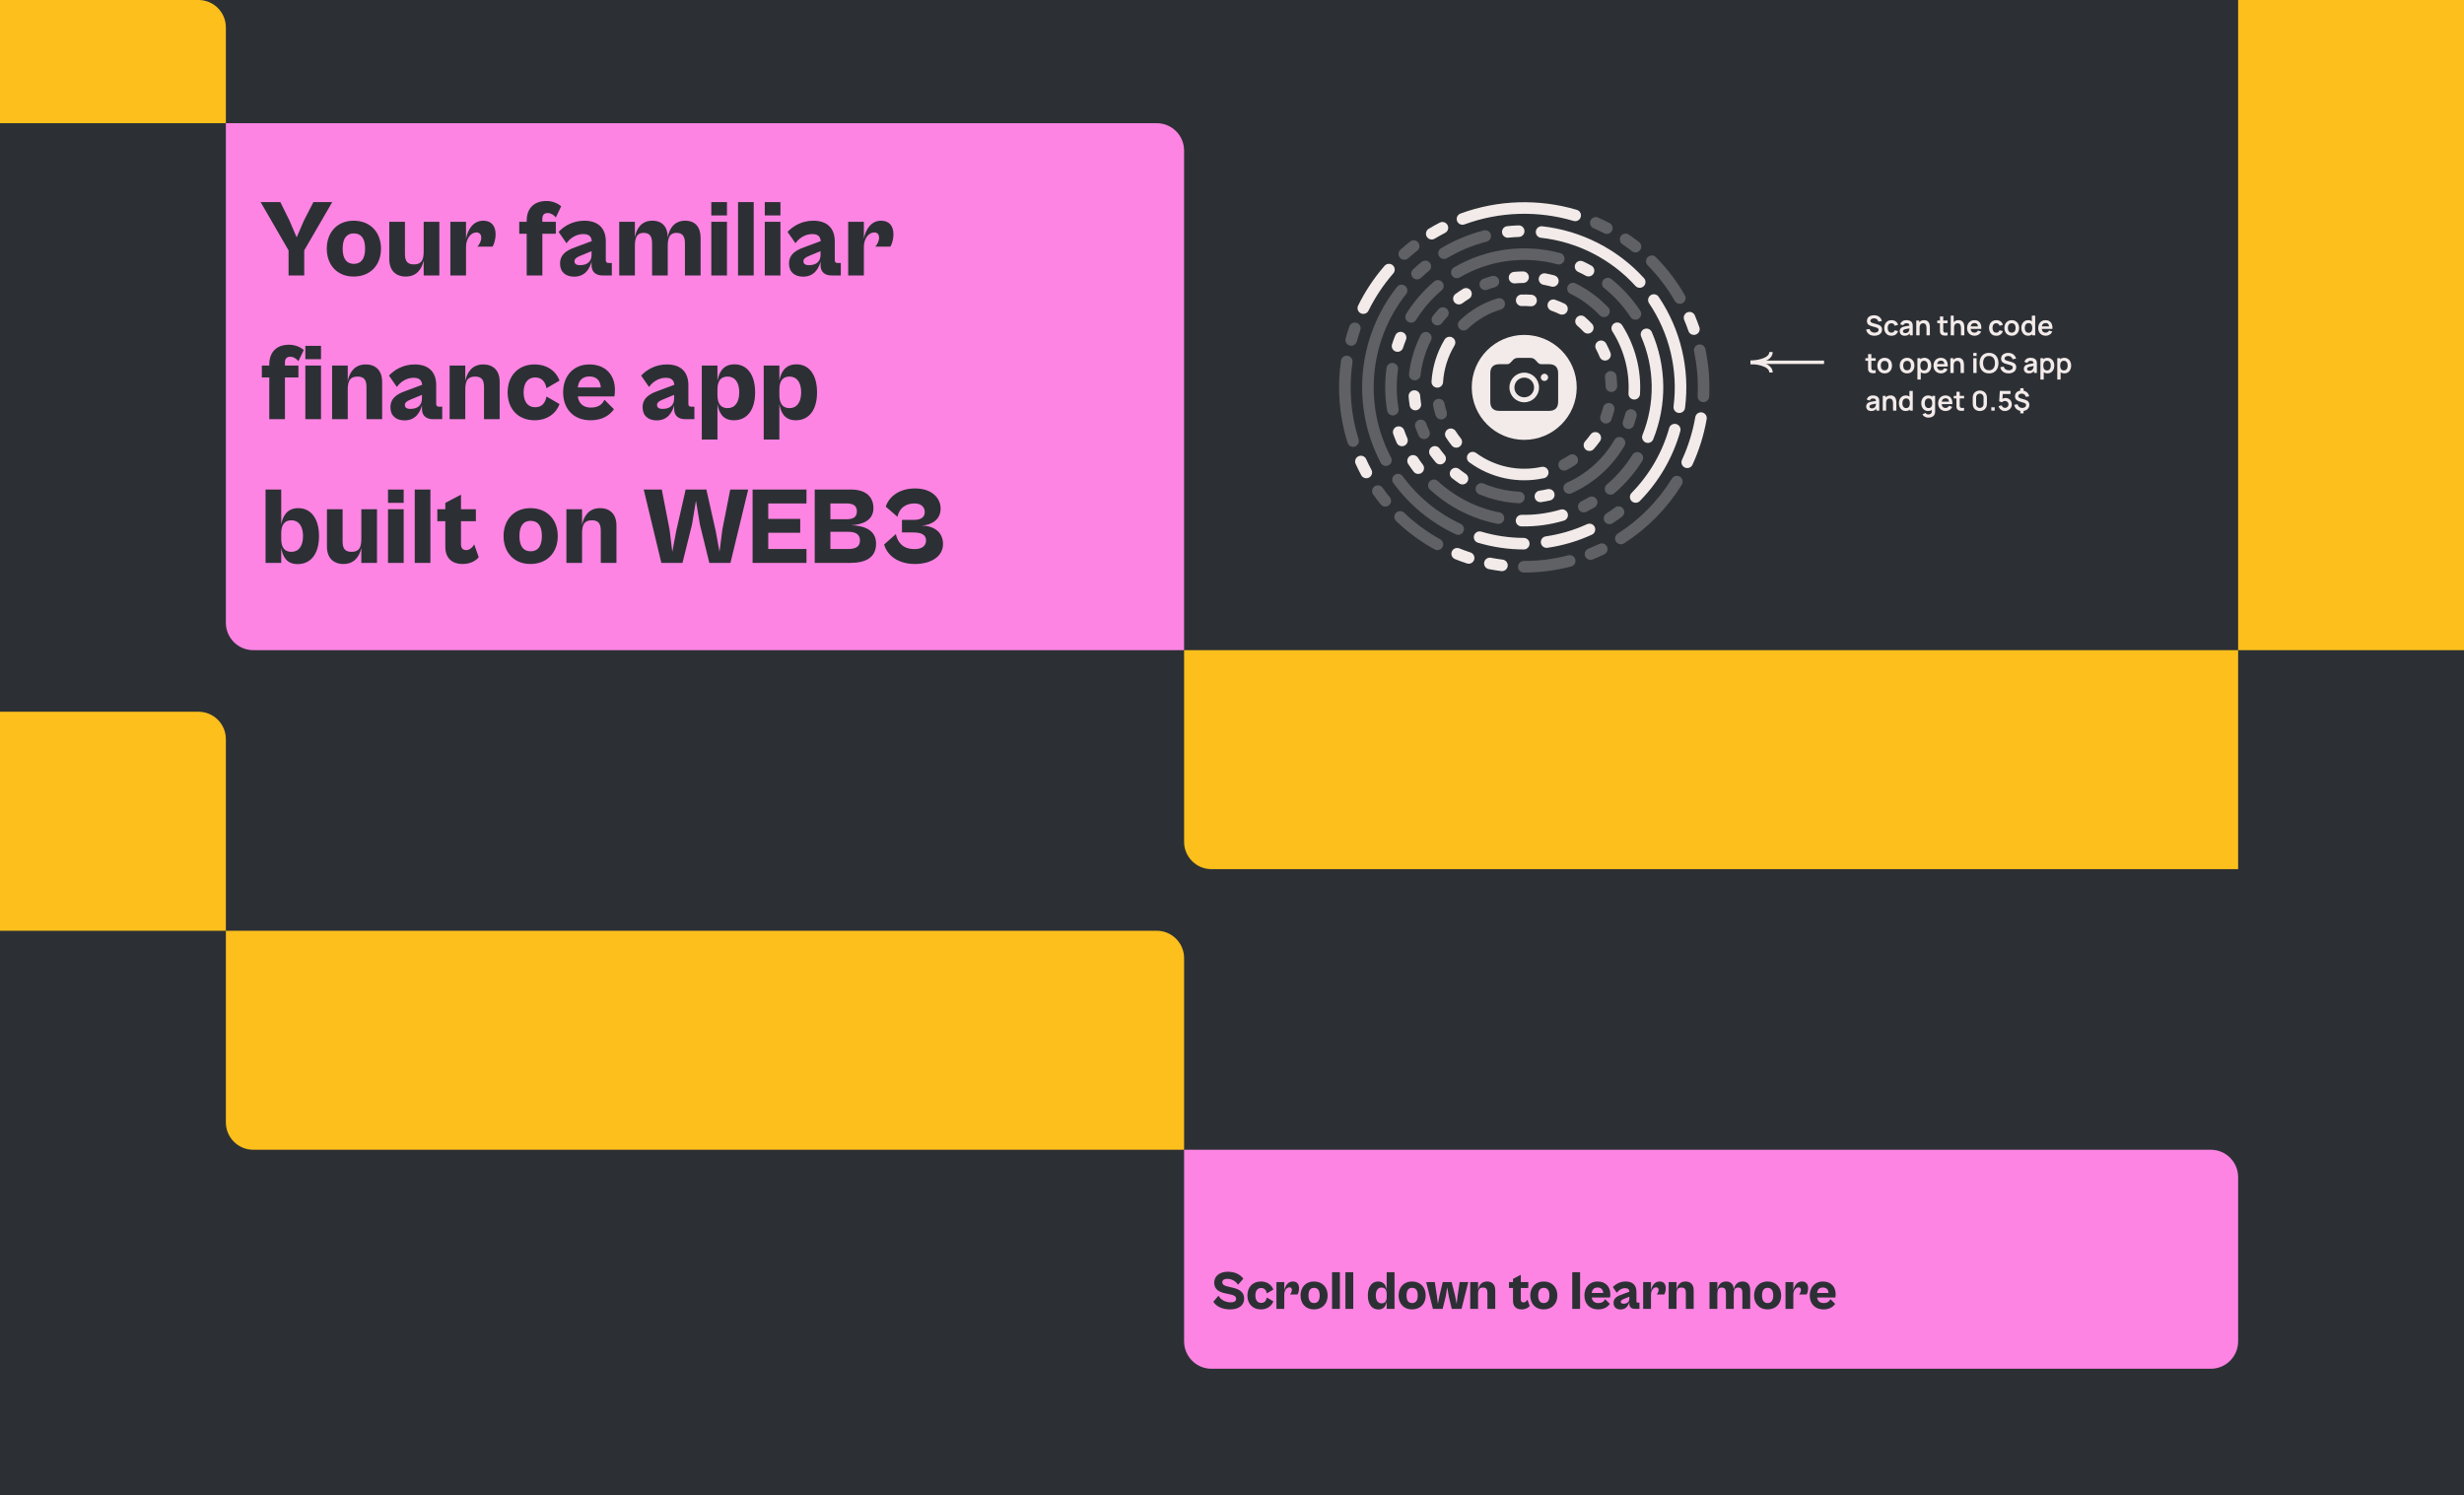 <svg width="1440" height="874" viewBox="0 0 1440 874" fill="none" xmlns="http://www.w3.org/2000/svg">
    <rect width="1440" height="874" fill="#2C3034" />
    <path d="M132 72H676C684.837 72 692 79.163 692 88V380H148C139.163 380 132 372.837 132 364V72Z" fill="#FD84E3" />
    <path d="M-428 16C-428 7.163 -420.837 0 -412 0H116C124.837 0 132 7.163 132 16V72H-412C-420.837 72 -428 64.837 -428 56V16Z" fill="#FDBF1C" />
    <path d="M692 380H1308V508H708C699.163 508 692 500.837 692 492V380Z" fill="#FDBF1C" />
    <path d="M1308 -1C1308 -9.837 1315.16 -17 1324 -17H1852C1860.84 -17 1868 -9.837 1868 -1V364C1868 372.837 1860.84 380 1852 380H1308V-1Z" fill="#FDBF1C" />
    <path d="M-428 432C-428 423.163 -420.837 416 -412 416H116C124.837 416 132 423.163 132 432V544H-412C-420.837 544 -428 536.837 -428 528V432Z" fill="#FDBF1C" />
    <path d="M132 544H676C684.837 544 692 551.163 692 560V672H148C139.163 672 132 664.837 132 656V544Z" fill="#FDBF1C" />
    <path d="M692 672H1292C1300.84 672 1308 679.163 1308 688V784C1308 792.837 1300.84 800 1292 800H708C699.163 800 692 792.837 692 784V672Z" fill="#FD84E3" />
    <g clip-path="url(#clip0_7178_43597)">
        <path d="M912.854 180.516C911.204 179.723 909.513 179.019 907.788 178.408" stroke="#F3EBEA" stroke-width="6.754" stroke-miterlimit="10" stroke-linecap="round" />
        <path d="M927.942 191.587C926.69 190.252 925.368 188.985 923.979 187.792" stroke="#F3EBEA" stroke-width="6.754" stroke-miterlimit="10" stroke-linecap="round" />
        <path d="M938.012 207.361C937.327 205.664 936.551 204.005 935.688 202.391" stroke="#F3EBEA" stroke-width="6.754" stroke-miterlimit="10" stroke-linecap="round" />
        <path d="M941.711 225.709C941.686 223.879 941.562 222.051 941.339 220.234" stroke="#DAD3D2" stroke-opacity="0.3" stroke-width="6.754" stroke-miterlimit="10" stroke-linecap="round" />
        <path d="M938.527 244.15C939.165 242.435 939.709 240.686 940.159 238.911" stroke="#DAD3D2" stroke-opacity="0.3" stroke-width="6.754" stroke-miterlimit="10" stroke-linecap="round" />
        <path d="M928.895 260.197C930.109 258.828 931.248 257.394 932.308 255.901" stroke="#F3EBEA" stroke-width="6.754" stroke-miterlimit="10" stroke-linecap="round" />
        <path d="M914.121 271.682C915.748 270.843 917.329 269.918 918.856 268.909" stroke="#DAD3D2" stroke-opacity="0.3" stroke-width="6.754" stroke-miterlimit="10" stroke-linecap="round" />
        <path d="M860.666 267.476C866.484 271.745 873.143 274.728 880.201 276.228C887.259 277.728 894.556 277.712 901.607 276.179" stroke="#F3EBEA" stroke-width="6.754" stroke-miterlimit="10" stroke-linecap="round" />
        <path d="M847.866 253.82C848.851 255.362 849.919 256.851 851.064 258.279" stroke="#F3EBEA" stroke-width="6.754" stroke-miterlimit="10" stroke-linecap="round" />
        <path d="M840.861 236.465C841.222 238.259 841.68 240.033 842.232 241.778" stroke="#DAD3D2" stroke-opacity="0.3" stroke-width="6.754" stroke-miterlimit="10" stroke-linecap="round" />
        <path d="M847.129 200.208C842.938 207.19 840.483 215.075 839.97 223.201" stroke="#F3EBEA" stroke-width="6.754" stroke-miterlimit="10" stroke-linecap="round" />
        <path d="M876.171 177.632C868.371 179.968 861.245 184.141 855.391 189.801" stroke="#DAD3D2" stroke-opacity="0.3" stroke-width="6.754" stroke-miterlimit="10" stroke-linecap="round" />
        <path d="M894.786 175.645C892.961 175.501 891.13 175.456 889.301 175.51" stroke="#F3EBEA" stroke-width="6.754" stroke-miterlimit="10" stroke-linecap="round" />
        <path d="M907.508 164.223C905.896 163.79 904.269 163.419 902.629 163.112" stroke="#F3EBEA" stroke-width="6.754" stroke-miterlimit="10" stroke-linecap="round" />
        <path d="M937.386 181.969C932.174 176.504 926.041 171.998 919.268 168.658" stroke="#DAD3D2" stroke-opacity="0.3" stroke-width="6.754" stroke-miterlimit="10" stroke-linecap="round" />
        <path d="M955.078 230.139C955.859 216.654 952.38 203.265 945.134 191.866" stroke="#F3EBEA" stroke-width="6.754" stroke-miterlimit="10" stroke-linecap="round" />
        <path d="M951.695 247.348C952.237 245.77 952.718 244.172 953.136 242.556" stroke="#DAD3D2" stroke-opacity="0.3" stroke-width="6.754" stroke-miterlimit="10" stroke-linecap="round" />
        <path d="M917.058 285.219C929.39 279.708 939.677 270.46 946.465 258.781" stroke="#DAD3D2" stroke-opacity="0.3" stroke-width="6.754" stroke-miterlimit="10" stroke-linecap="round" />
        <path d="M900.222 290.125C901.873 289.881 903.513 289.572 905.139 289.2" stroke="#F3EBEA" stroke-width="6.754" stroke-miterlimit="10" stroke-linecap="round" />
        <path d="M865.747 285.755C872.705 288.691 880.125 290.381 887.669 290.746" stroke="#DAD3D2" stroke-opacity="0.3" stroke-width="6.754" stroke-miterlimit="10" stroke-linecap="round" />
        <path d="M850.664 276.799C851.969 277.838 853.314 278.826 854.696 279.761" stroke="#F3EBEA" stroke-width="6.754" stroke-miterlimit="10" stroke-linecap="round" />
        <path d="M838.56 264.107C839.537 265.46 840.565 266.775 841.644 268.048" stroke="#F3EBEA" stroke-width="6.754" stroke-miterlimit="10" stroke-linecap="round" />
        <path d="M830.328 248.62C830.903 250.186 831.539 251.729 832.234 253.246" stroke="#DAD3D2" stroke-opacity="0.3" stroke-width="6.754" stroke-miterlimit="10" stroke-linecap="round" />
        <path d="M826.583 231.483C826.714 233.147 826.91 234.804 827.17 236.452" stroke="#F3EBEA" stroke-width="6.754" stroke-miterlimit="10" stroke-linecap="round" />
        <path d="M833.291 197.388C829.887 204.13 827.695 211.417 826.816 218.918" stroke="#DAD3D2" stroke-opacity="0.3" stroke-width="6.754" stroke-miterlimit="10" stroke-linecap="round" />
        <path d="M843.257 182.955C842.131 184.186 841.054 185.461 840.027 186.775" stroke="#DAD3D2" stroke-opacity="0.3" stroke-width="6.754" stroke-miterlimit="10" stroke-linecap="round" />
        <path d="M856.746 171.744C855.33 172.625 853.949 173.562 852.605 174.551" stroke="#F3EBEA" stroke-width="6.754" stroke-miterlimit="10" stroke-linecap="round" />
        <path d="M872.76 164.588C871.159 165.055 869.576 165.584 868.015 166.174" stroke="#DAD3D2" stroke-opacity="0.3" stroke-width="6.754" stroke-miterlimit="10" stroke-linecap="round" />
        <path d="M890.106 162.017C888.438 162.034 886.771 162.117 885.109 162.264" stroke="#F3EBEA" stroke-width="6.754" stroke-miterlimit="10" stroke-linecap="round" />
        <path d="M928.36 158.197C926.834 157.356 925.279 156.566 923.7 155.83" stroke="#F3EBEA" stroke-width="6.754" stroke-miterlimit="10" stroke-linecap="round" />
        <path d="M955.759 183.475C951.33 176.774 945.891 170.798 939.635 165.76" stroke="#DAD3D2" stroke-opacity="0.3" stroke-width="6.754" stroke-miterlimit="10" stroke-linecap="round" />
        <path d="M963.035 255.495C966.887 245.925 968.799 235.686 968.66 225.371C968.522 215.057 966.335 204.872 962.228 195.409" stroke="#F3EBEA" stroke-width="6.754" stroke-miterlimit="10" stroke-linecap="round" />
        <path d="M941.246 285.74C947.364 280.536 952.641 274.417 956.888 267.599" stroke="#DAD3D2" stroke-opacity="0.3" stroke-width="6.754" stroke-miterlimit="10" stroke-linecap="round" />
        <path d="M925.586 296.094C927.145 295.315 928.678 294.484 930.181 293.603" stroke="#DAD3D2" stroke-opacity="0.3" stroke-width="6.754" stroke-miterlimit="10" stroke-linecap="round" />
        <path d="M889.215 304.285C897.246 304.447 905.253 303.365 912.953 301.079" stroke="#F3EBEA" stroke-width="6.754" stroke-miterlimit="10" stroke-linecap="round" />
        <path d="M837.976 283.659C848.546 293.41 861.61 300.044 875.719 302.826" stroke="#DAD3D2" stroke-opacity="0.3" stroke-width="6.754" stroke-miterlimit="10" stroke-linecap="round" />
        <path d="M825.812 269.36C826.773 270.814 827.783 272.235 828.839 273.622" stroke="#F3EBEA" stroke-width="6.754" stroke-miterlimit="10" stroke-linecap="round" />
        <path d="M817.42 252.562C818.005 254.203 818.645 255.825 819.339 257.424" stroke="#F3EBEA" stroke-width="6.754" stroke-miterlimit="10" stroke-linecap="round" />
        <path d="M813.676 215.475C812.547 223.428 812.656 231.507 813.997 239.427" stroke="#DAD3D2" stroke-opacity="0.3" stroke-width="6.754" stroke-miterlimit="10" stroke-linecap="round" />
        <path d="M818.536 197.339C817.885 198.956 817.289 200.595 816.748 202.251" stroke="#F3EBEA" stroke-width="6.754" stroke-miterlimit="10" stroke-linecap="round" />
        <path d="M840.322 167.093C834.203 172.297 828.927 178.417 824.68 185.234" stroke="#DAD3D2" stroke-opacity="0.3" stroke-width="6.754" stroke-miterlimit="10" stroke-linecap="round" />
        <path d="M910.945 151.187C900.981 148.517 890.585 147.853 880.363 149.234C870.14 150.615 860.293 154.013 851.395 159.23" stroke="#DAD3D2" stroke-opacity="0.3" stroke-width="6.754" stroke-miterlimit="10" stroke-linecap="round" />
        <path d="M981.404 237.991C984.214 216.003 978.934 193.742 966.547 175.358" stroke="#F3EBEA" stroke-width="6.754" stroke-miterlimit="10" stroke-linecap="round" />
        <path d="M955.918 290.475C966.724 279.487 974.576 265.945 978.741 251.108" stroke="#F3EBEA" stroke-width="6.754" stroke-miterlimit="10" stroke-linecap="round" />
        <path d="M940.625 302.977C942.413 301.813 944.16 300.586 945.862 299.3" stroke="#DAD3D2" stroke-opacity="0.3" stroke-width="6.754" stroke-miterlimit="10" stroke-linecap="round" />
        <path d="M903.867 316.83C912.523 315.577 920.955 313.088 928.904 309.439" stroke="#F3EBEA" stroke-width="6.754" stroke-miterlimit="10" stroke-linecap="round" />
        <path d="M864.691 313.965C873.074 316.463 881.771 317.744 890.517 317.769" stroke="#F3EBEA" stroke-width="6.754" stroke-miterlimit="10" stroke-linecap="round" />
        <path d="M817.025 280.324C826.119 292.765 838.213 302.704 852.181 309.216" stroke="#DAD3D2" stroke-opacity="0.3" stroke-width="6.754" stroke-miterlimit="10" stroke-linecap="round" />
        <path d="M819.104 169.766C808.14 183.642 801.437 200.401 799.811 218.01C798.185 235.62 801.705 253.323 809.943 268.972" stroke="#DAD3D2" stroke-opacity="0.3" stroke-width="6.754" stroke-miterlimit="10" stroke-linecap="round" />
        <path d="M832.954 155.681C831.302 157.032 829.698 158.44 828.145 159.902" stroke="#DAD3D2" stroke-opacity="0.3" stroke-width="6.754" stroke-miterlimit="10" stroke-linecap="round" />
        <path d="M868.001 137.935C859.531 140.116 851.418 143.503 843.91 147.99" stroke="#DAD3D2" stroke-opacity="0.3" stroke-width="6.754" stroke-miterlimit="10" stroke-linecap="round" />
        <path d="M887.551 135.106C885.419 135.182 883.29 135.332 881.168 135.557" stroke="#F3EBEA" stroke-width="6.754" stroke-miterlimit="10" stroke-linecap="round" />
        <path d="M958.277 164.839C943.337 148.462 922.952 138.076 900.922 135.615" stroke="#F3EBEA" stroke-width="6.754" stroke-miterlimit="10" stroke-linecap="round" />
        <path d="M939.053 133.341C936.936 132.243 934.782 131.218 932.596 130.267" stroke="#DAD3D2" stroke-opacity="0.3" stroke-width="6.754" stroke-miterlimit="10" stroke-linecap="round" />
        <path d="M955.792 144.159C953.921 142.681 952 141.267 950.033 139.919" stroke="#DAD3D2" stroke-opacity="0.3" stroke-width="6.754" stroke-miterlimit="10" stroke-linecap="round" />
        <path d="M981.706 174.209C977.2 166.361 971.696 159.128 965.332 152.693" stroke="#DAD3D2" stroke-opacity="0.3" stroke-width="6.754" stroke-miterlimit="10" stroke-linecap="round" />
        <path d="M989.944 192.36C989.169 190.104 988.318 187.876 987.391 185.679" stroke="#F3EBEA" stroke-width="6.754" stroke-miterlimit="10" stroke-linecap="round" />
        <path d="M995.492 231.65C995.944 222.611 995.224 213.551 993.35 204.697" stroke="#DAD3D2" stroke-opacity="0.3" stroke-width="6.754" stroke-miterlimit="10" stroke-linecap="round" />
        <path d="M986.049 270.192C989.828 261.968 992.527 253.29 994.077 244.373" stroke="#F3EBEA" stroke-width="6.754" stroke-miterlimit="10" stroke-linecap="round" />
        <path d="M947.254 314.744C960.531 306.256 971.723 294.885 979.999 281.475" stroke="#DAD3D2" stroke-opacity="0.3" stroke-width="6.754" stroke-miterlimit="10" stroke-linecap="round" />
        <path d="M929.52 323.834C931.735 322.953 933.92 321.997 936.071 320.967" stroke="#DAD3D2" stroke-opacity="0.3" stroke-width="6.754" stroke-miterlimit="10" stroke-linecap="round" />
        <path d="M890.539 331.252C899.59 331.273 908.605 330.123 917.36 327.829" stroke="#DAD3D2" stroke-opacity="0.3" stroke-width="6.754" stroke-miterlimit="10" stroke-linecap="round" />
        <path d="M870.703 329.311C873.043 329.767 875.399 330.144 877.765 330.44" stroke="#F3EBEA" stroke-width="6.754" stroke-miterlimit="10" stroke-linecap="round" />
        <path d="M851.591 323.65C853.803 324.541 856.044 325.357 858.311 326.096" stroke="#F3EBEA" stroke-width="6.754" stroke-miterlimit="10" stroke-linecap="round" />
        <path d="M818.262 302.115C824.797 308.376 832.116 313.765 840.035 318.147" stroke="#DAD3D2" stroke-opacity="0.3" stroke-width="6.754" stroke-miterlimit="10" stroke-linecap="round" />
        <path d="M805.248 287.023C806.627 288.969 808.071 290.867 809.579 292.714" stroke="#DAD3D2" stroke-opacity="0.3" stroke-width="6.754" stroke-miterlimit="10" stroke-linecap="round" />
        <path d="M795.321 269.736C796.306 271.907 797.365 274.044 798.496 276.143" stroke="#F3EBEA" stroke-width="6.754" stroke-miterlimit="10" stroke-linecap="round" />
        <path d="M787.05 211.247C784.771 226.839 786.035 242.745 790.75 257.781" stroke="#DAD3D2" stroke-opacity="0.3" stroke-width="6.754" stroke-miterlimit="10" stroke-linecap="round" />
        <path d="M791.799 191.887C791.013 194.139 790.305 196.416 789.675 198.716" stroke="#DAD3D2" stroke-opacity="0.3" stroke-width="6.754" stroke-miterlimit="10" stroke-linecap="round" />
        <path d="M811.719 157.571C805.776 164.396 800.742 171.963 796.742 180.082" stroke="#F3EBEA" stroke-width="6.754" stroke-miterlimit="10" stroke-linecap="round" />
        <path d="M826.177 143.85C824.3 145.32 822.473 146.853 820.699 148.447" stroke="#DAD3D2" stroke-opacity="0.3" stroke-width="6.754" stroke-miterlimit="10" stroke-linecap="round" />
        <path d="M842.972 133.117C840.85 134.204 838.766 135.364 836.723 136.594" stroke="#F3EBEA" stroke-width="6.754" stroke-miterlimit="10" stroke-linecap="round" />
        <path d="M920.566 125.892C898.957 119.49 875.859 120.224 854.699 127.982" stroke="#F3EBEA" stroke-width="6.754" stroke-miterlimit="10" stroke-linecap="round" />
        <path d="M890.785 217.803C885.989 217.803 882.141 221.651 882.141 226.476C882.141 231.272 885.989 235.12 890.785 235.12C895.581 235.12 899.429 231.272 899.429 226.476C899.429 221.622 895.581 217.803 890.785 217.803ZM890.785 232.219C887.626 232.219 885.041 229.663 885.041 226.476C885.041 223.259 887.597 220.703 890.785 220.703C893.973 220.703 896.528 223.259 896.528 226.476C896.528 229.663 893.973 232.219 890.785 232.219Z" fill="#F3EBEA" />
        <path d="M902.619 218.434C901.441 218.434 900.465 219.439 900.465 220.559C900.465 221.765 901.441 222.684 902.619 222.684C903.767 222.655 904.744 221.736 904.744 220.559C904.744 219.41 903.767 218.434 902.619 218.434Z" fill="#F3EBEA" />
        <path d="M890.817 195.746C890.817 195.746 890.788 195.746 890.817 195.746C873.845 195.746 860.117 209.473 860.117 226.417C860.117 243.361 873.845 257.088 890.788 257.088C907.732 257.088 921.459 243.361 921.459 226.417C921.459 209.502 907.732 195.775 890.817 195.746ZM910.604 234.918C910.604 238.335 908.766 240.145 905.32 240.145H876.228C872.753 240.145 870.944 238.335 870.944 234.918V218.089C870.944 214.671 872.753 212.862 876.228 212.862H880.421C881.685 212.862 882.087 212.632 882.862 211.828L884.126 210.479C884.958 209.588 885.82 209.158 887.457 209.158H894.033C895.67 209.158 896.532 209.588 897.365 210.479L898.628 211.828C899.404 212.632 899.806 212.862 901.069 212.862H905.32C908.795 212.862 910.604 214.671 910.604 218.089V234.918H910.604Z" fill="#F3EBEA" />
    </g>
    <path d="M1095.38 196.24C1094.54 196.24 1093.78 196.093 1093.1 195.8C1092.43 195.507 1091.88 195.088 1091.44 194.544C1091.01 193.995 1090.73 193.344 1090.62 192.592L1092.62 192.288C1092.79 192.971 1093.14 193.499 1093.66 193.872C1094.2 194.245 1094.81 194.432 1095.5 194.432C1095.91 194.432 1096.3 194.368 1096.66 194.24C1097.03 194.112 1097.32 193.925 1097.54 193.68C1097.77 193.435 1097.89 193.133 1097.89 192.776C1097.89 192.616 1097.86 192.469 1097.81 192.336C1097.75 192.197 1097.67 192.075 1097.57 191.968C1097.47 191.861 1097.33 191.765 1097.17 191.68C1097.01 191.589 1096.82 191.512 1096.61 191.448L1093.63 190.568C1093.38 190.493 1093.1 190.395 1092.8 190.272C1092.51 190.144 1092.23 189.971 1091.96 189.752C1091.7 189.528 1091.48 189.245 1091.31 188.904C1091.15 188.557 1091.06 188.131 1091.06 187.624C1091.06 186.883 1091.25 186.261 1091.62 185.76C1092 185.253 1092.51 184.875 1093.14 184.624C1093.78 184.373 1094.49 184.251 1095.27 184.256C1096.06 184.261 1096.77 184.397 1097.38 184.664C1098 184.925 1098.52 185.307 1098.94 185.808C1099.35 186.309 1099.65 186.915 1099.82 187.624L1097.74 187.984C1097.66 187.579 1097.49 187.235 1097.25 186.952C1097.01 186.664 1096.71 186.445 1096.36 186.296C1096.01 186.147 1095.64 186.067 1095.25 186.056C1094.86 186.051 1094.51 186.109 1094.18 186.232C1093.85 186.349 1093.59 186.52 1093.38 186.744C1093.19 186.968 1093.09 187.229 1093.09 187.528C1093.09 187.811 1093.17 188.043 1093.34 188.224C1093.51 188.4 1093.73 188.541 1093.98 188.648C1094.23 188.749 1094.49 188.835 1094.75 188.904L1096.82 189.48C1097.1 189.555 1097.42 189.656 1097.77 189.784C1098.12 189.912 1098.46 190.091 1098.78 190.32C1099.11 190.549 1099.38 190.851 1099.58 191.224C1099.8 191.597 1099.9 192.072 1099.9 192.648C1099.9 193.245 1099.78 193.771 1099.53 194.224C1099.28 194.672 1098.95 195.045 1098.53 195.344C1098.11 195.643 1097.62 195.867 1097.08 196.016C1096.54 196.165 1095.98 196.24 1095.38 196.24ZM1105.39 196.24C1104.5 196.24 1103.74 196.043 1103.11 195.648C1102.48 195.248 1102 194.704 1101.66 194.016C1101.33 193.328 1101.16 192.549 1101.16 191.68C1101.16 190.795 1101.33 190.011 1101.68 189.328C1102.02 188.64 1102.51 188.101 1103.15 187.712C1103.78 187.317 1104.54 187.12 1105.41 187.12C1106.39 187.12 1107.22 187.368 1107.9 187.864C1108.58 188.355 1109.03 189.027 1109.24 189.88L1107.32 190.4C1107.17 189.936 1106.92 189.576 1106.57 189.32C1106.22 189.059 1105.83 188.928 1105.39 188.928C1104.89 188.928 1104.47 189.048 1104.15 189.288C1103.82 189.523 1103.58 189.848 1103.43 190.264C1103.27 190.68 1103.2 191.152 1103.2 191.68C1103.2 192.501 1103.38 193.165 1103.75 193.672C1104.12 194.179 1104.66 194.432 1105.39 194.432C1105.9 194.432 1106.3 194.315 1106.6 194.08C1106.89 193.845 1107.12 193.507 1107.27 193.064L1109.24 193.504C1108.97 194.384 1108.5 195.061 1107.84 195.536C1107.17 196.005 1106.35 196.24 1105.39 196.24ZM1113.11 196.24C1112.49 196.24 1111.96 196.123 1111.53 195.888C1111.1 195.648 1110.77 195.331 1110.55 194.936C1110.33 194.541 1110.22 194.107 1110.22 193.632C1110.22 193.216 1110.29 192.843 1110.43 192.512C1110.56 192.176 1110.78 191.888 1111.07 191.648C1111.35 191.403 1111.73 191.203 1112.19 191.048C1112.53 190.936 1112.94 190.835 1113.4 190.744C1113.87 190.653 1114.38 190.571 1114.92 190.496C1115.47 190.416 1116.04 190.331 1116.64 190.24L1115.95 190.632C1115.96 190.035 1115.83 189.595 1115.55 189.312C1115.28 189.029 1114.82 188.888 1114.18 188.888C1113.79 188.888 1113.41 188.979 1113.05 189.16C1112.69 189.341 1112.43 189.653 1112.29 190.096L1110.53 189.544C1110.74 188.813 1111.15 188.227 1111.75 187.784C1112.35 187.341 1113.16 187.12 1114.18 187.12C1114.95 187.12 1115.62 187.245 1116.2 187.496C1116.79 187.747 1117.22 188.157 1117.51 188.728C1117.66 189.032 1117.75 189.344 1117.79 189.664C1117.82 189.979 1117.83 190.323 1117.83 190.696V196H1116.15V194.128L1116.43 194.432C1116.04 195.056 1115.58 195.515 1115.06 195.808C1114.54 196.096 1113.89 196.24 1113.11 196.24ZM1113.5 194.704C1113.94 194.704 1114.31 194.627 1114.62 194.472C1114.93 194.317 1115.17 194.128 1115.35 193.904C1115.54 193.68 1115.67 193.469 1115.73 193.272C1115.83 193.027 1115.89 192.747 1115.9 192.432C1115.91 192.112 1115.92 191.853 1115.92 191.656L1116.51 191.832C1115.93 191.923 1115.43 192.003 1115.02 192.072C1114.6 192.141 1114.24 192.208 1113.95 192.272C1113.65 192.331 1113.38 192.397 1113.15 192.472C1112.93 192.552 1112.74 192.645 1112.59 192.752C1112.43 192.859 1112.31 192.981 1112.23 193.12C1112.15 193.259 1112.11 193.421 1112.11 193.608C1112.11 193.821 1112.16 194.011 1112.27 194.176C1112.37 194.336 1112.53 194.464 1112.73 194.56C1112.94 194.656 1113.19 194.704 1113.5 194.704ZM1125.89 196V191.84C1125.89 191.568 1125.87 191.267 1125.84 190.936C1125.8 190.605 1125.71 190.288 1125.57 189.984C1125.44 189.675 1125.24 189.421 1124.96 189.224C1124.7 189.027 1124.34 188.928 1123.88 188.928C1123.63 188.928 1123.39 188.968 1123.15 189.048C1122.91 189.128 1122.69 189.267 1122.49 189.464C1122.3 189.656 1122.15 189.923 1122.03 190.264C1121.91 190.6 1121.85 191.032 1121.85 191.56L1120.71 191.072C1120.71 190.336 1120.85 189.669 1121.13 189.072C1121.42 188.475 1121.84 188 1122.4 187.648C1122.95 187.291 1123.63 187.112 1124.44 187.112C1125.08 187.112 1125.61 187.219 1126.03 187.432C1126.44 187.645 1126.78 187.917 1127.02 188.248C1127.27 188.579 1127.45 188.931 1127.56 189.304C1127.68 189.677 1127.76 190.032 1127.79 190.368C1127.83 190.699 1127.84 190.968 1127.84 191.176V196H1125.89ZM1119.9 196V187.36H1121.62V190.04H1121.85V196H1119.9ZM1138.2 196C1137.63 196.107 1137.07 196.152 1136.52 196.136C1135.98 196.125 1135.49 196.027 1135.06 195.84C1134.62 195.648 1134.3 195.347 1134.07 194.936C1133.87 194.563 1133.77 194.181 1133.76 193.792C1133.75 193.403 1133.74 192.963 1133.74 192.472V184.96H1135.66V192.36C1135.66 192.707 1135.67 193.011 1135.67 193.272C1135.68 193.533 1135.74 193.747 1135.84 193.912C1136.03 194.232 1136.34 194.411 1136.76 194.448C1137.18 194.485 1137.66 194.464 1138.2 194.384V196ZM1132.18 188.872V187.36H1138.2V188.872H1132.18ZM1146.03 196V191.84C1146.03 191.568 1146.01 191.267 1145.98 190.936C1145.94 190.605 1145.85 190.288 1145.71 189.984C1145.58 189.675 1145.38 189.421 1145.11 189.224C1144.84 189.027 1144.48 188.928 1144.02 188.928C1143.77 188.928 1143.53 188.968 1143.29 189.048C1143.05 189.128 1142.83 189.267 1142.63 189.464C1142.44 189.656 1142.29 189.923 1142.17 190.264C1142.05 190.6 1141.99 191.032 1141.99 191.56L1140.85 191.072C1140.85 190.336 1140.99 189.669 1141.27 189.072C1141.56 188.475 1141.98 188 1142.54 187.648C1143.09 187.291 1143.77 187.112 1144.59 187.112C1145.23 187.112 1145.75 187.219 1146.17 187.432C1146.59 187.645 1146.92 187.917 1147.16 188.248C1147.41 188.579 1147.59 188.931 1147.71 189.304C1147.82 189.677 1147.9 190.032 1147.93 190.368C1147.97 190.699 1147.99 190.968 1147.99 191.176V196H1146.03ZM1140.04 196V184.48H1141.76V190.544H1141.99V196H1140.04ZM1154 196.24C1153.13 196.24 1152.36 196.051 1151.7 195.672C1151.04 195.293 1150.52 194.768 1150.15 194.096C1149.78 193.424 1149.59 192.651 1149.59 191.776C1149.59 190.832 1149.77 190.013 1150.14 189.32C1150.5 188.621 1151 188.08 1151.65 187.696C1152.29 187.312 1153.04 187.12 1153.89 187.12C1154.79 187.12 1155.55 187.331 1156.17 187.752C1156.8 188.168 1157.27 188.757 1157.57 189.52C1157.87 190.283 1157.99 191.181 1157.91 192.216H1156V191.512C1156 190.573 1155.83 189.888 1155.51 189.456C1155.18 189.024 1154.67 188.808 1153.97 188.808C1153.18 188.808 1152.59 189.053 1152.21 189.544C1151.83 190.029 1151.63 190.741 1151.63 191.68C1151.63 192.555 1151.83 193.232 1152.21 193.712C1152.59 194.192 1153.15 194.432 1153.89 194.432C1154.36 194.432 1154.77 194.328 1155.11 194.12C1155.46 193.907 1155.73 193.6 1155.91 193.2L1157.82 193.776C1157.49 194.555 1156.97 195.16 1156.28 195.592C1155.59 196.024 1154.83 196.24 1154 196.24ZM1151.03 192.216V190.76H1156.97V192.216H1151.03ZM1166.65 196.24C1165.76 196.24 1165 196.043 1164.37 195.648C1163.74 195.248 1163.26 194.704 1162.93 194.016C1162.59 193.328 1162.43 192.549 1162.42 191.68C1162.43 190.795 1162.6 190.011 1162.94 189.328C1163.29 188.64 1163.78 188.101 1164.41 187.712C1165.05 187.317 1165.8 187.12 1166.68 187.12C1167.66 187.12 1168.49 187.368 1169.17 187.864C1169.85 188.355 1170.29 189.027 1170.5 189.88L1168.58 190.4C1168.43 189.936 1168.18 189.576 1167.84 189.32C1167.49 189.059 1167.1 188.928 1166.65 188.928C1166.15 188.928 1165.74 189.048 1165.41 189.288C1165.09 189.523 1164.85 189.848 1164.69 190.264C1164.54 190.68 1164.46 191.152 1164.46 191.68C1164.46 192.501 1164.65 193.165 1165.01 193.672C1165.38 194.179 1165.93 194.432 1166.65 194.432C1167.17 194.432 1167.57 194.315 1167.86 194.08C1168.16 193.845 1168.38 193.507 1168.53 193.064L1170.5 193.504C1170.23 194.384 1169.77 195.061 1169.1 195.536C1168.43 196.005 1167.62 196.24 1166.65 196.24ZM1175.69 196.24C1174.82 196.24 1174.07 196.045 1173.42 195.656C1172.78 195.267 1172.28 194.731 1171.92 194.048C1171.57 193.36 1171.39 192.571 1171.39 191.68C1171.39 190.773 1171.57 189.979 1171.93 189.296C1172.3 188.613 1172.8 188.08 1173.45 187.696C1174.09 187.312 1174.84 187.12 1175.69 187.12C1176.56 187.12 1177.31 187.315 1177.96 187.704C1178.6 188.093 1179.1 188.632 1179.46 189.32C1179.82 190.003 1180 190.789 1180 191.68C1180 192.576 1179.82 193.368 1179.45 194.056C1179.1 194.739 1178.6 195.275 1177.95 195.664C1177.3 196.048 1176.55 196.24 1175.69 196.24ZM1175.69 194.432C1176.45 194.432 1177.02 194.176 1177.4 193.664C1177.77 193.152 1177.96 192.491 1177.96 191.68C1177.96 190.843 1177.77 190.176 1177.39 189.68C1177.01 189.179 1176.44 188.928 1175.69 188.928C1175.17 188.928 1174.74 189.045 1174.41 189.28C1174.08 189.509 1173.83 189.832 1173.67 190.248C1173.51 190.659 1173.43 191.136 1173.43 191.68C1173.43 192.517 1173.62 193.187 1174 193.688C1174.38 194.184 1174.94 194.432 1175.69 194.432ZM1185.22 196.24C1184.43 196.24 1183.74 196.04 1183.14 195.64C1182.55 195.24 1182.09 194.696 1181.77 194.008C1181.44 193.32 1181.28 192.544 1181.28 191.68C1181.28 190.805 1181.44 190.027 1181.77 189.344C1182.1 188.656 1182.57 188.115 1183.17 187.72C1183.77 187.32 1184.48 187.12 1185.3 187.12C1186.12 187.12 1186.81 187.32 1187.36 187.72C1187.92 188.115 1188.34 188.656 1188.63 189.344C1188.92 190.032 1189.06 190.811 1189.06 191.68C1189.06 192.539 1188.92 193.315 1188.63 194.008C1188.34 194.696 1187.92 195.24 1187.34 195.64C1186.77 196.04 1186.07 196.24 1185.22 196.24ZM1185.52 194.512C1186.04 194.512 1186.45 194.395 1186.77 194.16C1187.09 193.92 1187.32 193.587 1187.46 193.16C1187.61 192.733 1187.69 192.24 1187.69 191.68C1187.69 191.115 1187.61 190.621 1187.46 190.2C1187.32 189.773 1187.09 189.443 1186.78 189.208C1186.48 188.968 1186.08 188.848 1185.58 188.848C1185.07 188.848 1184.64 188.976 1184.3 189.232C1183.97 189.483 1183.72 189.824 1183.56 190.256C1183.4 190.683 1183.32 191.157 1183.32 191.68C1183.32 192.208 1183.4 192.688 1183.55 193.12C1183.71 193.547 1183.96 193.885 1184.28 194.136C1184.61 194.387 1185.02 194.512 1185.52 194.512ZM1187.69 196V189.936H1187.45V184.48H1189.39V196H1187.69ZM1195.56 196.24C1194.69 196.24 1193.92 196.051 1193.26 195.672C1192.6 195.293 1192.08 194.768 1191.71 194.096C1191.34 193.424 1191.16 192.651 1191.16 191.776C1191.16 190.832 1191.34 190.013 1191.7 189.32C1192.06 188.621 1192.57 188.08 1193.21 187.696C1193.86 187.312 1194.6 187.12 1195.45 187.12C1196.35 187.12 1197.11 187.331 1197.73 187.752C1198.36 188.168 1198.83 188.757 1199.13 189.52C1199.44 190.283 1199.55 191.181 1199.48 192.216H1197.56V191.512C1197.56 190.573 1197.39 189.888 1197.07 189.456C1196.74 189.024 1196.23 188.808 1195.53 188.808C1194.74 188.808 1194.16 189.053 1193.77 189.544C1193.39 190.029 1193.2 190.741 1193.2 191.68C1193.2 192.555 1193.39 193.232 1193.77 193.712C1194.16 194.192 1194.72 194.432 1195.45 194.432C1195.93 194.432 1196.33 194.328 1196.68 194.12C1197.02 193.907 1197.29 193.6 1197.48 193.2L1199.38 193.776C1199.05 194.555 1198.54 195.16 1197.84 195.592C1197.16 196.024 1196.4 196.24 1195.56 196.24ZM1192.59 192.216V190.76H1198.53V192.216H1192.59ZM1096.18 218C1095.61 218.107 1095.05 218.152 1094.5 218.136C1093.96 218.125 1093.47 218.027 1093.04 217.84C1092.61 217.648 1092.28 217.347 1092.06 216.936C1091.86 216.563 1091.75 216.181 1091.74 215.792C1091.73 215.403 1091.73 214.963 1091.73 214.472V206.96H1093.65V214.36C1093.65 214.707 1093.65 215.011 1093.66 215.272C1093.67 215.533 1093.72 215.747 1093.82 215.912C1094.02 216.232 1094.32 216.411 1094.74 216.448C1095.17 216.485 1095.65 216.464 1096.18 216.384V218ZM1090.16 210.872V209.36H1096.18V210.872H1090.16ZM1101.42 218.24C1100.56 218.24 1099.8 218.045 1099.16 217.656C1098.51 217.267 1098.01 216.731 1097.65 216.048C1097.3 215.36 1097.12 214.571 1097.12 213.68C1097.12 212.773 1097.31 211.979 1097.67 211.296C1098.03 210.613 1098.54 210.08 1099.18 209.696C1099.83 209.312 1100.57 209.12 1101.42 209.12C1102.29 209.12 1103.05 209.315 1103.69 209.704C1104.34 210.093 1104.84 210.632 1105.2 211.32C1105.55 212.003 1105.73 212.789 1105.73 213.68C1105.73 214.576 1105.55 215.368 1105.19 216.056C1104.83 216.739 1104.33 217.275 1103.68 217.664C1103.04 218.048 1102.28 218.24 1101.42 218.24ZM1101.42 216.432C1102.19 216.432 1102.76 216.176 1103.13 215.664C1103.51 215.152 1103.69 214.491 1103.69 213.68C1103.69 212.843 1103.5 212.176 1103.12 211.68C1102.75 211.179 1102.18 210.928 1101.42 210.928C1100.9 210.928 1100.48 211.045 1100.14 211.28C1099.81 211.509 1099.56 211.832 1099.4 212.248C1099.24 212.659 1099.16 213.136 1099.16 213.68C1099.16 214.517 1099.35 215.187 1099.73 215.688C1100.12 216.184 1100.68 216.432 1101.42 216.432ZM1114.51 218.24C1113.65 218.24 1112.9 218.045 1112.25 217.656C1111.6 217.267 1111.1 216.731 1110.75 216.048C1110.39 215.36 1110.22 214.571 1110.22 213.68C1110.22 212.773 1110.4 211.979 1110.76 211.296C1111.12 210.613 1111.63 210.08 1112.27 209.696C1112.92 209.312 1113.67 209.12 1114.51 209.12C1115.38 209.12 1116.14 209.315 1116.79 209.704C1117.43 210.093 1117.93 210.632 1118.29 211.32C1118.65 212.003 1118.83 212.789 1118.83 213.68C1118.83 214.576 1118.64 215.368 1118.28 216.056C1117.92 216.739 1117.42 217.275 1116.78 217.664C1116.13 218.048 1115.38 218.24 1114.51 218.24ZM1114.51 216.432C1115.28 216.432 1115.85 216.176 1116.23 215.664C1116.6 215.152 1116.79 214.491 1116.79 213.68C1116.79 212.843 1116.6 212.176 1116.22 211.68C1115.84 211.179 1115.27 210.928 1114.51 210.928C1114 210.928 1113.57 211.045 1113.23 211.28C1112.9 211.509 1112.66 211.832 1112.5 212.248C1112.34 212.659 1112.26 213.136 1112.26 213.68C1112.26 214.517 1112.45 215.187 1112.83 215.688C1113.21 216.184 1113.77 216.432 1114.51 216.432ZM1124.74 218.24C1123.9 218.24 1123.19 218.04 1122.62 217.64C1122.05 217.24 1121.62 216.696 1121.33 216.008C1121.04 215.315 1120.9 214.539 1120.9 213.68C1120.9 212.811 1121.04 212.032 1121.33 211.344C1121.62 210.656 1122.04 210.115 1122.6 209.72C1123.16 209.32 1123.85 209.12 1124.67 209.12C1125.48 209.12 1126.19 209.32 1126.79 209.72C1127.39 210.115 1127.86 210.656 1128.19 211.344C1128.52 212.027 1128.68 212.805 1128.68 213.68C1128.68 214.544 1128.52 215.32 1128.2 216.008C1127.87 216.696 1127.41 217.24 1126.82 217.64C1126.23 218.04 1125.54 218.24 1124.74 218.24ZM1120.57 221.84V209.36H1122.28V215.424H1122.52V221.84H1120.57ZM1124.44 216.512C1124.95 216.512 1125.36 216.387 1125.68 216.136C1126.01 215.885 1126.25 215.547 1126.4 215.12C1126.56 214.688 1126.64 214.208 1126.64 213.68C1126.64 213.157 1126.56 212.683 1126.4 212.256C1126.24 211.824 1126 211.483 1125.66 211.232C1125.32 210.976 1124.9 210.848 1124.38 210.848C1123.89 210.848 1123.49 210.968 1123.18 211.208C1122.87 211.443 1122.64 211.773 1122.49 212.2C1122.35 212.621 1122.28 213.115 1122.28 213.68C1122.28 214.24 1122.35 214.733 1122.49 215.16C1122.64 215.587 1122.87 215.92 1123.19 216.16C1123.51 216.395 1123.93 216.512 1124.44 216.512ZM1134.38 218.24C1133.5 218.24 1132.73 218.051 1132.07 217.672C1131.41 217.293 1130.89 216.768 1130.52 216.096C1130.15 215.424 1129.97 214.651 1129.97 213.776C1129.97 212.832 1130.15 212.013 1130.51 211.32C1130.87 210.621 1131.38 210.08 1132.02 209.696C1132.67 209.312 1133.42 209.12 1134.26 209.12C1135.16 209.12 1135.92 209.331 1136.54 209.752C1137.17 210.168 1137.64 210.757 1137.94 211.52C1138.25 212.283 1138.36 213.181 1138.29 214.216H1136.38V213.512C1136.37 212.573 1136.21 211.888 1135.88 211.456C1135.55 211.024 1135.04 210.808 1134.34 210.808C1133.55 210.808 1132.97 211.053 1132.58 211.544C1132.2 212.029 1132.01 212.741 1132.01 213.68C1132.01 214.555 1132.2 215.232 1132.58 215.712C1132.97 216.192 1133.53 216.432 1134.26 216.432C1134.74 216.432 1135.15 216.328 1135.49 216.12C1135.83 215.907 1136.1 215.6 1136.29 215.2L1138.19 215.776C1137.86 216.555 1137.35 217.16 1136.66 217.592C1135.97 218.024 1135.21 218.24 1134.38 218.24ZM1131.4 214.216V212.76H1137.34V214.216H1131.4ZM1145.81 218V213.84C1145.81 213.568 1145.8 213.267 1145.76 212.936C1145.72 212.605 1145.63 212.288 1145.49 211.984C1145.36 211.675 1145.16 211.421 1144.89 211.224C1144.62 211.027 1144.26 210.928 1143.8 210.928C1143.55 210.928 1143.31 210.968 1143.07 211.048C1142.83 211.128 1142.61 211.267 1142.41 211.464C1142.22 211.656 1142.07 211.923 1141.95 212.264C1141.83 212.6 1141.77 213.032 1141.77 213.56L1140.63 213.072C1140.63 212.336 1140.77 211.669 1141.05 211.072C1141.34 210.475 1141.76 210 1142.32 209.648C1142.87 209.291 1143.56 209.112 1144.37 209.112C1145.01 209.112 1145.53 209.219 1145.95 209.432C1146.37 209.645 1146.7 209.917 1146.94 210.248C1147.19 210.579 1147.37 210.931 1147.49 211.304C1147.6 211.677 1147.68 212.032 1147.71 212.368C1147.75 212.699 1147.77 212.968 1147.77 213.176V218H1145.81ZM1139.82 218V209.36H1141.54V212.04H1141.77V218H1139.82ZM1153.22 208.048V206.28H1155.15V208.048H1153.22ZM1153.22 218V209.36H1155.15V218H1153.22ZM1162.41 218.24C1161.26 218.24 1160.28 217.989 1159.45 217.488C1158.63 216.981 1158 216.277 1157.56 215.376C1157.12 214.475 1156.9 213.429 1156.9 212.24C1156.9 211.051 1157.12 210.005 1157.56 209.104C1158 208.203 1158.63 207.501 1159.45 207C1160.28 206.493 1161.26 206.24 1162.41 206.24C1163.57 206.24 1164.55 206.493 1165.37 207C1166.2 207.501 1166.83 208.203 1167.27 209.104C1167.71 210.005 1167.93 211.051 1167.93 212.24C1167.93 213.429 1167.71 214.475 1167.27 215.376C1166.83 216.277 1166.2 216.981 1165.37 217.488C1164.55 217.989 1163.57 218.24 1162.41 218.24ZM1162.41 216.424C1163.19 216.429 1163.83 216.259 1164.34 215.912C1164.86 215.565 1165.25 215.077 1165.5 214.448C1165.76 213.819 1165.89 213.083 1165.89 212.24C1165.89 211.397 1165.76 210.667 1165.5 210.048C1165.25 209.424 1164.86 208.939 1164.34 208.592C1163.83 208.245 1163.19 208.067 1162.41 208.056C1161.64 208.051 1161 208.221 1160.49 208.568C1159.97 208.915 1159.59 209.403 1159.33 210.032C1159.07 210.661 1158.94 211.397 1158.94 212.24C1158.94 213.083 1159.07 213.816 1159.33 214.44C1159.58 215.059 1159.97 215.541 1160.48 215.888C1161 216.235 1161.64 216.413 1162.41 216.424ZM1173.79 218.24C1172.95 218.24 1172.19 218.093 1171.51 217.8C1170.84 217.507 1170.28 217.088 1169.85 216.544C1169.41 215.995 1169.14 215.344 1169.02 214.592L1171.02 214.288C1171.19 214.971 1171.54 215.499 1172.07 215.872C1172.6 216.245 1173.22 216.432 1173.91 216.432C1174.32 216.432 1174.71 216.368 1175.07 216.24C1175.43 216.112 1175.73 215.925 1175.95 215.68C1176.18 215.435 1176.29 215.133 1176.29 214.776C1176.29 214.616 1176.27 214.469 1176.21 214.336C1176.16 214.197 1176.08 214.075 1175.97 213.968C1175.87 213.861 1175.74 213.765 1175.57 213.68C1175.41 213.589 1175.23 213.512 1175.01 213.448L1172.04 212.568C1171.78 212.493 1171.5 212.395 1171.21 212.272C1170.91 212.144 1170.63 211.971 1170.37 211.752C1170.1 211.528 1169.89 211.245 1169.72 210.904C1169.55 210.557 1169.47 210.131 1169.47 209.624C1169.47 208.883 1169.66 208.261 1170.03 207.76C1170.41 207.253 1170.92 206.875 1171.55 206.624C1172.19 206.373 1172.9 206.251 1173.68 206.256C1174.47 206.261 1175.17 206.397 1175.79 206.664C1176.41 206.925 1176.93 207.307 1177.34 207.808C1177.76 208.309 1178.05 208.915 1178.22 209.624L1176.15 209.984C1176.06 209.579 1175.9 209.235 1175.65 208.952C1175.41 208.664 1175.12 208.445 1174.77 208.296C1174.42 208.147 1174.05 208.067 1173.65 208.056C1173.27 208.051 1172.91 208.109 1172.58 208.232C1172.26 208.349 1171.99 208.52 1171.79 208.744C1171.59 208.968 1171.49 209.229 1171.49 209.528C1171.49 209.811 1171.58 210.043 1171.75 210.224C1171.92 210.4 1172.13 210.541 1172.38 210.648C1172.64 210.749 1172.9 210.835 1173.16 210.904L1175.22 211.48C1175.5 211.555 1175.82 211.656 1176.17 211.784C1176.53 211.912 1176.86 212.091 1177.19 212.32C1177.52 212.549 1177.78 212.851 1177.99 213.224C1178.2 213.597 1178.31 214.072 1178.31 214.648C1178.31 215.245 1178.18 215.771 1177.93 216.224C1177.69 216.672 1177.36 217.045 1176.93 217.344C1176.51 217.643 1176.03 217.867 1175.49 218.016C1174.95 218.165 1174.38 218.24 1173.79 218.24ZM1185.66 218.24C1185.04 218.24 1184.51 218.123 1184.08 217.888C1183.65 217.648 1183.32 217.331 1183.09 216.936C1182.87 216.541 1182.77 216.107 1182.77 215.632C1182.77 215.216 1182.83 214.843 1182.97 214.512C1183.11 214.176 1183.33 213.888 1183.61 213.648C1183.9 213.403 1184.27 213.203 1184.73 213.048C1185.08 212.936 1185.49 212.835 1185.95 212.744C1186.42 212.653 1186.93 212.571 1187.47 212.496C1188.02 212.416 1188.59 212.331 1189.19 212.24L1188.5 212.632C1188.51 212.035 1188.37 211.595 1188.1 211.312C1187.83 211.029 1187.37 210.888 1186.73 210.888C1186.34 210.888 1185.96 210.979 1185.6 211.16C1185.23 211.341 1184.98 211.653 1184.84 212.096L1183.08 211.544C1183.29 210.813 1183.7 210.227 1184.29 209.784C1184.9 209.341 1185.71 209.12 1186.73 209.12C1187.49 209.12 1188.17 209.245 1188.75 209.496C1189.34 209.747 1189.77 210.157 1190.05 210.728C1190.21 211.032 1190.3 211.344 1190.33 211.664C1190.37 211.979 1190.38 212.323 1190.38 212.696V218H1188.69V216.128L1188.97 216.432C1188.58 217.056 1188.13 217.515 1187.61 217.808C1187.09 218.096 1186.44 218.24 1185.66 218.24ZM1186.05 216.704C1186.48 216.704 1186.86 216.627 1187.17 216.472C1187.47 216.317 1187.72 216.128 1187.9 215.904C1188.09 215.68 1188.21 215.469 1188.28 215.272C1188.38 215.027 1188.43 214.747 1188.45 214.432C1188.46 214.112 1188.47 213.853 1188.47 213.656L1189.06 213.832C1188.48 213.923 1187.98 214.003 1187.57 214.072C1187.15 214.141 1186.79 214.208 1186.49 214.272C1186.19 214.331 1185.93 214.397 1185.7 214.472C1185.48 214.552 1185.29 214.645 1185.13 214.752C1184.98 214.859 1184.86 214.981 1184.77 215.12C1184.69 215.259 1184.65 215.421 1184.65 215.608C1184.65 215.821 1184.71 216.011 1184.81 216.176C1184.92 216.336 1185.07 216.464 1185.28 216.56C1185.49 216.656 1185.74 216.704 1186.05 216.704ZM1196.62 218.24C1195.77 218.24 1195.07 218.04 1194.5 217.64C1193.93 217.24 1193.5 216.696 1193.21 216.008C1192.92 215.315 1192.78 214.539 1192.78 213.68C1192.78 212.811 1192.92 212.032 1193.21 211.344C1193.5 210.656 1193.92 210.115 1194.47 209.72C1195.03 209.32 1195.72 209.12 1196.54 209.12C1197.36 209.12 1198.07 209.32 1198.66 209.72C1199.27 210.115 1199.73 210.656 1200.06 211.344C1200.39 212.027 1200.56 212.805 1200.56 213.68C1200.56 214.544 1200.4 215.32 1200.07 216.008C1199.75 216.696 1199.29 217.24 1198.7 217.64C1198.1 218.04 1197.41 218.24 1196.62 218.24ZM1192.45 221.84V209.36H1194.15V215.424H1194.39V221.84H1192.45ZM1196.32 216.512C1196.82 216.512 1197.23 216.387 1197.56 216.136C1197.89 215.885 1198.13 215.547 1198.28 215.12C1198.44 214.688 1198.52 214.208 1198.52 213.68C1198.52 213.157 1198.44 212.683 1198.28 212.256C1198.12 211.824 1197.87 211.483 1197.54 211.232C1197.2 210.976 1196.77 210.848 1196.26 210.848C1195.77 210.848 1195.37 210.968 1195.06 211.208C1194.75 211.443 1194.52 211.773 1194.37 212.2C1194.22 212.621 1194.15 213.115 1194.15 213.68C1194.15 214.24 1194.22 214.733 1194.37 215.16C1194.52 215.587 1194.75 215.92 1195.06 216.16C1195.38 216.395 1195.8 216.512 1196.32 216.512ZM1206.48 218.24C1205.63 218.24 1204.93 218.04 1204.36 217.64C1203.78 217.24 1203.36 216.696 1203.07 216.008C1202.78 215.315 1202.64 214.539 1202.64 213.68C1202.64 212.811 1202.78 212.032 1203.07 211.344C1203.36 210.656 1203.78 210.115 1204.33 209.72C1204.89 209.32 1205.58 209.12 1206.4 209.12C1207.22 209.12 1207.93 209.32 1208.52 209.72C1209.13 210.115 1209.59 210.656 1209.92 211.344C1210.25 212.027 1210.42 212.805 1210.42 213.68C1210.42 214.544 1210.26 215.32 1209.93 216.008C1209.61 216.696 1209.15 217.24 1208.56 217.64C1207.96 218.04 1207.27 218.24 1206.48 218.24ZM1202.31 221.84V209.36H1204.01V215.424H1204.25V221.84H1202.31ZM1206.18 216.512C1206.68 216.512 1207.09 216.387 1207.42 216.136C1207.74 215.885 1207.98 215.547 1208.14 215.12C1208.3 214.688 1208.38 214.208 1208.38 213.68C1208.38 213.157 1208.3 212.683 1208.14 212.256C1207.98 211.824 1207.73 211.483 1207.4 211.232C1207.06 210.976 1206.63 210.848 1206.12 210.848C1205.62 210.848 1205.22 210.968 1204.92 211.208C1204.61 211.443 1204.38 211.773 1204.23 212.2C1204.08 212.621 1204.01 213.115 1204.01 213.68C1204.01 214.24 1204.08 214.733 1204.23 215.16C1204.38 215.587 1204.61 215.92 1204.92 216.16C1205.24 216.395 1205.66 216.512 1206.18 216.512ZM1093.54 240.24C1092.91 240.24 1092.38 240.123 1091.95 239.888C1091.52 239.648 1091.19 239.331 1090.97 238.936C1090.75 238.541 1090.64 238.107 1090.64 237.632C1090.64 237.216 1090.71 236.843 1090.85 236.512C1090.99 236.176 1091.2 235.888 1091.49 235.648C1091.78 235.403 1092.15 235.203 1092.61 235.048C1092.95 234.936 1093.36 234.835 1093.82 234.744C1094.29 234.653 1094.8 234.571 1095.34 234.496C1095.89 234.416 1096.47 234.331 1097.06 234.24L1096.38 234.632C1096.38 234.035 1096.25 233.595 1095.98 233.312C1095.7 233.029 1095.25 232.888 1094.6 232.888C1094.21 232.888 1093.83 232.979 1093.47 233.16C1093.11 233.341 1092.86 233.653 1092.71 234.096L1090.95 233.544C1091.17 232.813 1091.57 232.227 1092.17 231.784C1092.77 231.341 1093.58 231.12 1094.6 231.12C1095.37 231.12 1096.04 231.245 1096.62 231.496C1097.21 231.747 1097.65 232.157 1097.93 232.728C1098.08 233.032 1098.18 233.344 1098.21 233.664C1098.24 233.979 1098.26 234.323 1098.26 234.696V240H1096.57V238.128L1096.85 238.432C1096.46 239.056 1096 239.515 1095.48 239.808C1094.96 240.096 1094.31 240.24 1093.54 240.24ZM1093.92 238.704C1094.36 238.704 1094.73 238.627 1095.04 238.472C1095.35 238.317 1095.59 238.128 1095.78 237.904C1095.96 237.68 1096.09 237.469 1096.15 237.272C1096.25 237.027 1096.31 236.747 1096.32 236.432C1096.34 236.112 1096.34 235.853 1096.34 235.656L1096.94 235.832C1096.35 235.923 1095.86 236.003 1095.44 236.072C1095.02 236.141 1094.67 236.208 1094.37 236.272C1094.07 236.331 1093.81 236.397 1093.58 236.472C1093.35 236.552 1093.16 236.645 1093.01 236.752C1092.85 236.859 1092.73 236.981 1092.65 237.12C1092.57 237.259 1092.53 237.421 1092.53 237.608C1092.53 237.821 1092.58 238.011 1092.69 238.176C1092.79 238.336 1092.95 238.464 1093.15 238.56C1093.36 238.656 1093.62 238.704 1093.92 238.704ZM1106.31 240V235.84C1106.31 235.568 1106.3 235.267 1106.26 234.936C1106.22 234.605 1106.13 234.288 1105.99 233.984C1105.86 233.675 1105.66 233.421 1105.39 233.224C1105.12 233.027 1104.76 232.928 1104.3 232.928C1104.05 232.928 1103.81 232.968 1103.57 233.048C1103.33 233.128 1103.11 233.267 1102.91 233.464C1102.72 233.656 1102.57 233.923 1102.45 234.264C1102.33 234.6 1102.27 235.032 1102.27 235.56L1101.13 235.072C1101.13 234.336 1101.27 233.669 1101.55 233.072C1101.84 232.475 1102.26 232 1102.82 231.648C1103.37 231.291 1104.06 231.112 1104.87 231.112C1105.51 231.112 1106.03 231.219 1106.45 231.432C1106.87 231.645 1107.2 231.917 1107.44 232.248C1107.69 232.579 1107.87 232.931 1107.99 233.304C1108.1 233.677 1108.18 234.032 1108.21 234.368C1108.25 234.699 1108.27 234.968 1108.27 235.176V240H1106.31ZM1100.32 240V231.36H1102.04V234.04H1102.27V240H1100.32ZM1113.68 240.24C1112.88 240.24 1112.19 240.04 1111.6 239.64C1111.01 239.24 1110.55 238.696 1110.22 238.008C1109.9 237.32 1109.73 236.544 1109.73 235.68C1109.73 234.805 1109.9 234.027 1110.22 233.344C1110.55 232.656 1111.02 232.115 1111.62 231.72C1112.22 231.32 1112.93 231.12 1113.75 231.12C1114.57 231.12 1115.26 231.32 1115.81 231.72C1116.37 232.115 1116.8 232.656 1117.09 233.344C1117.37 234.032 1117.52 234.811 1117.52 235.68C1117.52 236.539 1117.37 237.315 1117.09 238.008C1116.8 238.696 1116.37 239.24 1115.8 239.64C1115.23 240.04 1114.52 240.24 1113.68 240.24ZM1113.97 238.512C1114.49 238.512 1114.91 238.395 1115.22 238.16C1115.54 237.92 1115.77 237.587 1115.92 237.16C1116.07 236.733 1116.14 236.24 1116.14 235.68C1116.14 235.115 1116.07 234.621 1115.92 234.2C1115.77 233.773 1115.55 233.443 1115.24 233.208C1114.93 232.968 1114.53 232.848 1114.04 232.848C1113.52 232.848 1113.09 232.976 1112.76 233.232C1112.42 233.483 1112.17 233.824 1112.01 234.256C1111.85 234.683 1111.77 235.157 1111.77 235.68C1111.77 236.208 1111.85 236.688 1112.01 237.12C1112.17 237.547 1112.41 237.885 1112.73 238.136C1113.06 238.387 1113.47 238.512 1113.97 238.512ZM1116.14 240V233.936H1115.9V228.48H1117.85V240H1116.14ZM1126.92 244.08C1126.44 244.08 1125.98 244.005 1125.54 243.856C1125.1 243.707 1124.71 243.491 1124.36 243.208C1124 242.931 1123.72 242.595 1123.49 242.2L1125.27 241.32C1125.43 241.635 1125.67 241.867 1125.96 242.016C1126.27 242.171 1126.59 242.248 1126.93 242.248C1127.33 242.248 1127.69 242.176 1128 242.032C1128.32 241.893 1128.56 241.685 1128.73 241.408C1128.91 241.136 1128.99 240.795 1128.98 240.384V237.928H1129.22V231.36H1130.91V240.416C1130.91 240.635 1130.9 240.843 1130.88 241.04C1130.86 241.243 1130.83 241.44 1130.79 241.632C1130.66 242.192 1130.41 242.651 1130.05 243.008C1129.69 243.371 1129.24 243.64 1128.7 243.816C1128.17 243.992 1127.57 244.08 1126.92 244.08ZM1126.76 240.24C1125.96 240.24 1125.27 240.04 1124.68 239.64C1124.08 239.24 1123.63 238.696 1123.3 238.008C1122.97 237.32 1122.81 236.544 1122.81 235.68C1122.81 234.805 1122.97 234.027 1123.3 233.344C1123.63 232.656 1124.1 232.115 1124.7 231.72C1125.3 231.32 1126.01 231.12 1126.83 231.12C1127.65 231.12 1128.34 231.32 1128.89 231.72C1129.45 232.115 1129.88 232.656 1130.16 233.344C1130.45 234.032 1130.6 234.811 1130.6 235.68C1130.6 236.539 1130.45 237.315 1130.16 238.008C1129.88 238.696 1129.45 239.24 1128.88 239.64C1128.31 240.04 1127.6 240.24 1126.76 240.24ZM1127.05 238.512C1127.57 238.512 1127.99 238.395 1128.3 238.16C1128.62 237.92 1128.85 237.587 1129 237.16C1129.15 236.733 1129.22 236.24 1129.22 235.68C1129.22 235.115 1129.15 234.621 1129 234.2C1128.85 233.773 1128.63 233.443 1128.32 233.208C1128.01 232.968 1127.61 232.848 1127.12 232.848C1126.6 232.848 1126.17 232.976 1125.84 233.232C1125.5 233.483 1125.25 233.824 1125.09 234.256C1124.93 234.683 1124.85 235.157 1124.85 235.68C1124.85 236.208 1124.93 236.688 1125.08 237.12C1125.24 237.547 1125.49 237.885 1125.81 238.136C1126.14 238.387 1126.55 238.512 1127.05 238.512ZM1137.08 240.24C1136.2 240.24 1135.44 240.051 1134.78 239.672C1134.11 239.293 1133.6 238.768 1133.22 238.096C1132.86 237.424 1132.67 236.651 1132.67 235.776C1132.67 234.832 1132.85 234.013 1133.22 233.32C1133.58 232.621 1134.08 232.08 1134.73 231.696C1135.37 231.312 1136.12 231.12 1136.97 231.12C1137.86 231.12 1138.62 231.331 1139.25 231.752C1139.88 232.168 1140.34 232.757 1140.65 233.52C1140.95 234.283 1141.07 235.181 1140.99 236.216H1139.08V235.512C1139.07 234.573 1138.91 233.888 1138.58 233.456C1138.26 233.024 1137.75 232.808 1137.05 232.808C1136.26 232.808 1135.67 233.053 1135.29 233.544C1134.9 234.029 1134.71 234.741 1134.71 235.68C1134.71 236.555 1134.9 237.232 1135.29 237.712C1135.67 238.192 1136.23 238.432 1136.97 238.432C1137.44 238.432 1137.85 238.328 1138.19 238.12C1138.54 237.907 1138.8 237.6 1138.99 237.2L1140.9 237.776C1140.56 238.555 1140.05 239.16 1139.36 239.592C1138.67 240.024 1137.91 240.24 1137.08 240.24ZM1134.1 236.216V234.76H1140.05V236.216H1134.1ZM1147.84 240C1147.27 240.107 1146.71 240.152 1146.16 240.136C1145.62 240.125 1145.13 240.027 1144.7 239.84C1144.26 239.648 1143.94 239.347 1143.71 238.936C1143.51 238.563 1143.41 238.181 1143.4 237.792C1143.39 237.403 1143.38 236.963 1143.38 236.472V228.96H1145.3V236.36C1145.3 236.707 1145.31 237.011 1145.31 237.272C1145.32 237.533 1145.38 237.747 1145.48 237.912C1145.67 238.232 1145.98 238.411 1146.4 238.448C1146.82 238.485 1147.3 238.464 1147.84 238.384V240ZM1141.82 232.872V231.36H1147.84V232.872H1141.82ZM1157.05 240.24C1156.23 240.24 1155.51 240.067 1154.89 239.72C1154.26 239.368 1153.77 238.88 1153.42 238.256C1153.07 237.632 1152.9 236.912 1152.9 236.096V232.384C1152.9 231.568 1153.07 230.848 1153.42 230.224C1153.77 229.6 1154.26 229.115 1154.89 228.768C1155.51 228.416 1156.23 228.24 1157.05 228.24C1157.86 228.24 1158.58 228.416 1159.2 228.768C1159.82 229.115 1160.31 229.6 1160.66 230.224C1161.01 230.848 1161.19 231.568 1161.19 232.384V236.096C1161.19 236.912 1161.01 237.632 1160.66 238.256C1160.31 238.88 1159.82 239.368 1159.2 239.72C1158.58 240.067 1157.86 240.24 1157.05 240.24ZM1157.05 238.408C1157.45 238.408 1157.82 238.312 1158.15 238.12C1158.48 237.923 1158.74 237.661 1158.93 237.336C1159.13 237.005 1159.22 236.637 1159.22 236.232V232.24C1159.22 231.829 1159.13 231.461 1158.93 231.136C1158.74 230.805 1158.48 230.544 1158.15 230.352C1157.82 230.155 1157.45 230.056 1157.05 230.056C1156.64 230.056 1156.27 230.155 1155.94 230.352C1155.61 230.544 1155.35 230.805 1155.16 231.136C1154.97 231.461 1154.87 231.829 1154.87 232.24V236.232C1154.87 236.637 1154.97 237.005 1155.16 237.336C1155.35 237.661 1155.61 237.923 1155.94 238.12C1156.27 238.312 1156.64 238.408 1157.05 238.408ZM1163.75 240V238.024H1165.73V240H1163.75ZM1171.71 240.24C1171.12 240.24 1170.57 240.12 1170.07 239.88C1169.56 239.635 1169.12 239.299 1168.76 238.872C1168.39 238.445 1168.13 237.949 1167.97 237.384L1169.83 236.888C1169.9 237.197 1170.04 237.464 1170.24 237.688C1170.44 237.912 1170.67 238.085 1170.94 238.208C1171.21 238.331 1171.49 238.392 1171.78 238.392C1172.15 238.392 1172.49 238.301 1172.8 238.12C1173.11 237.939 1173.36 237.696 1173.54 237.392C1173.72 237.083 1173.81 236.741 1173.81 236.368C1173.81 235.995 1173.72 235.656 1173.53 235.352C1173.35 235.043 1173.11 234.8 1172.8 234.624C1172.49 234.443 1172.15 234.352 1171.78 234.352C1171.34 234.352 1170.97 234.432 1170.68 234.592C1170.39 234.752 1170.17 234.923 1170.01 235.104L1168.36 234.576L1168.72 228.48H1174.97V230.288H1169.75L1170.47 229.608L1170.21 233.848L1169.86 233.416C1170.16 233.144 1170.51 232.941 1170.9 232.808C1171.29 232.675 1171.68 232.608 1172.04 232.608C1172.76 232.608 1173.4 232.773 1173.96 233.104C1174.52 233.429 1174.95 233.875 1175.27 234.44C1175.59 235.005 1175.75 235.648 1175.75 236.368C1175.75 237.088 1175.56 237.741 1175.19 238.328C1174.81 238.909 1174.32 239.373 1173.71 239.72C1173.1 240.067 1172.43 240.24 1171.71 240.24ZM1180.68 241.592V239.696H1182.61V241.592H1180.68ZM1180.68 228.792V226.896H1182.61V228.792H1180.68ZM1181.69 240.24C1180.88 240.24 1180.15 240.091 1179.51 239.792C1178.87 239.493 1178.35 239.072 1177.94 238.528C1177.53 237.984 1177.27 237.339 1177.16 236.592L1179.07 236.288C1179.22 236.944 1179.54 237.467 1180.03 237.856C1180.52 238.24 1181.11 238.432 1181.8 238.432C1182.46 238.432 1183.01 238.277 1183.43 237.968C1183.86 237.653 1184.07 237.256 1184.07 236.776C1184.07 236.44 1183.97 236.168 1183.77 235.96C1183.57 235.747 1183.24 235.571 1182.79 235.432L1180.02 234.568C1178.4 234.067 1177.59 233.085 1177.59 231.624C1177.59 230.941 1177.76 230.347 1178.08 229.84C1178.41 229.328 1178.88 228.936 1179.47 228.664C1180.07 228.387 1180.78 228.251 1181.59 228.256C1182.34 228.261 1183.01 228.397 1183.59 228.664C1184.19 228.931 1184.68 229.315 1185.07 229.816C1185.46 230.317 1185.74 230.92 1185.91 231.624L1183.93 231.984C1183.86 231.605 1183.71 231.272 1183.49 230.984C1183.27 230.696 1183 230.472 1182.67 230.312C1182.34 230.152 1181.97 230.067 1181.56 230.056C1181.17 230.051 1180.82 230.112 1180.51 230.24C1180.21 230.363 1179.96 230.539 1179.78 230.768C1179.6 230.992 1179.51 231.245 1179.51 231.528C1179.51 231.843 1179.63 232.112 1179.88 232.336C1180.14 232.56 1180.54 232.752 1181.09 232.912L1183.16 233.512C1184.16 233.8 1184.88 234.192 1185.31 234.688C1185.76 235.179 1185.98 235.832 1185.98 236.648C1185.98 237.363 1185.8 237.989 1185.44 238.528C1185.09 239.067 1184.58 239.488 1183.94 239.792C1183.29 240.091 1182.54 240.24 1181.69 240.24Z" fill="#F3EBEA" />
    <path d="M1066 211.744L1023 211.744" stroke="#F3EBEA" stroke-width="2" />
    <path d="M1023 211.744C1024.62 211.744 1035 212.464 1035 217.744" stroke="#F3EBEA" stroke-width="2" />
    <path d="M1023 211.744C1024.62 211.744 1035 211.024 1035 205.744" stroke="#F3EBEA" stroke-width="2" />
    <path d="M177.792 161V146.344L194.176 118.12H183.168L177.6 128.936L173.376 138.728L169.152 128.872L163.84 118.12H152.32L168.64 146.344V161H177.792ZM206.655 161.64C216.447 161.64 222.655 154.92 222.655 145.32C222.655 135.784 216.447 129 206.655 129C197.119 129 190.975 135.784 190.975 145.32C190.975 154.92 197.119 161.64 206.655 161.64ZM206.783 154.216C202.943 154.216 200.255 151.72 200.255 145.32C200.255 138.856 202.943 136.424 206.783 136.424C210.687 136.424 213.375 138.856 213.375 145.32C213.375 151.72 210.687 154.216 206.783 154.216ZM237.172 161.64C243.508 161.64 246.516 157.224 247.604 152.232V161H256.756V129.64H247.604V146.984C247.604 152.104 246.26 154.536 241.908 154.536C237.684 154.536 236.66 152.168 236.66 148.328V129.64H227.508V151.528C227.508 157.992 231.22 161.64 237.172 161.64ZM272.352 161V144.424C272.352 139.24 275.296 135.848 278.432 135.848C280.416 135.848 281.248 137.192 281.248 138.984C281.248 140.776 280.16 143.016 279.008 144.168H287.84C288.608 142.952 289.632 140.264 289.632 136.872C289.632 131.944 287.072 129 282.464 129C276.448 129 273.376 134.248 272.352 139.496V129.64H263.2V161H272.352ZM316.966 161V136.616H324.838V129.64H316.966V127.784C316.966 125.736 317.926 124.52 320.102 124.52C322.022 124.52 323.686 125.672 324.838 127.08L327.974 120.552C326.502 119.272 323.494 117.48 319.333 117.48C311.845 117.48 307.814 122.088 307.814 128.872V129.64H303.462V136.616H307.814V161H316.966ZM335.547 161.704C341.947 161.704 344.699 156.968 345.723 152.872V154.984C345.723 159.464 348.795 161 352.187 161H357.562V153.704H355.707C354.555 153.704 354.043 153.256 354.043 151.848V141.096C354.043 133.224 349.435 129 341.499 129C334.779 129 329.595 132.136 326.459 135.528L331.067 142.184C333.243 139.048 336.891 136.808 340.859 136.808C344.315 136.808 345.531 138.28 345.851 140.904L336.251 144.488C330.299 146.536 327.291 149.288 327.291 154.024C327.291 159.08 330.683 161.704 335.547 161.704ZM335.739 152.68C335.739 151.464 336.571 150.568 339.067 149.544L345.723 146.792V148.968C345.723 152.808 343.291 154.984 338.939 154.984C336.763 154.984 335.739 154.152 335.739 152.68ZM371.04 161V143.656C371.04 138.536 372.448 136.104 376.096 136.104C379.808 136.104 381.088 138.216 381.088 142.312V161H390.24V143.656C390.24 138.536 391.648 136.104 395.296 136.104C399.008 136.104 400.288 138.216 400.288 142.312V161H409.44V139.112C409.44 132.648 406.24 129 400.48 129C394.016 129 391.2 133.544 390.24 138.728C390.24 132.648 387.04 129 381.28 129C374.816 129 372 133.544 371.04 138.664V129.64H361.888V161H371.04ZM424.852 125.928V118.12H415.7V125.928H424.852ZM424.852 161V129.64H415.7V161H424.852ZM440.477 161V118.12H431.325V161H440.477ZM456.102 125.928V118.12H446.95V125.928H456.102ZM456.102 161V129.64H446.95V161H456.102ZM469.359 161.704C475.759 161.704 478.511 156.968 479.535 152.872V154.984C479.535 159.464 482.607 161 485.999 161H491.375V153.704H489.519C488.367 153.704 487.855 153.256 487.855 151.848V141.096C487.855 133.224 483.247 129 475.311 129C468.591 129 463.407 132.136 460.271 135.528L464.879 142.184C467.055 139.048 470.703 136.808 474.671 136.808C478.127 136.808 479.343 138.28 479.663 140.904L470.063 144.488C464.111 146.536 461.103 149.288 461.103 154.024C461.103 159.08 464.495 161.704 469.359 161.704ZM469.551 152.68C469.551 151.464 470.383 150.568 472.879 149.544L479.535 146.792V148.968C479.535 152.808 477.103 154.984 472.751 154.984C470.575 154.984 469.551 154.152 469.551 152.68ZM504.852 161V144.424C504.852 139.24 507.796 135.848 510.932 135.848C512.916 135.848 513.748 137.192 513.748 138.984C513.748 140.776 512.66 143.016 511.508 144.168H520.34C521.108 142.952 522.132 140.264 522.132 136.872C522.132 131.944 519.572 129 514.964 129C508.948 129 505.876 134.248 504.852 139.496V129.64H495.7V161H504.852ZM166.528 245V220.616H174.4V213.64H166.528V211.784C166.528 209.736 167.488 208.52 169.664 208.52C171.584 208.52 173.248 209.672 174.4 211.08L177.536 204.552C176.064 203.272 173.056 201.48 168.896 201.48C161.408 201.48 157.376 206.088 157.376 212.872V213.64H153.024V220.616H157.376V245H166.528ZM187.602 209.928V202.12H178.45V209.928H187.602ZM187.602 245V213.64H178.45V245H187.602ZM203.227 245V227.656C203.227 222.536 204.635 220.104 208.987 220.104C213.147 220.104 214.171 222.472 214.171 226.312V245H223.323V223.112C223.323 216.648 219.675 213 213.723 213C207.259 213 204.251 217.608 203.227 222.728V213.64H194.075V245H203.227ZM236.422 245.704C242.822 245.704 245.574 240.968 246.598 236.872V238.984C246.598 243.464 249.67 245 253.062 245H258.438V237.704H256.582C255.43 237.704 254.918 237.256 254.918 235.848V225.096C254.918 217.224 250.31 213 242.374 213C235.654 213 230.47 216.136 227.334 219.528L231.942 226.184C234.118 223.048 237.766 220.808 241.734 220.808C245.19 220.808 246.406 222.28 246.726 224.904L237.126 228.488C231.174 230.536 228.166 233.288 228.166 238.024C228.166 243.08 231.558 245.704 236.422 245.704ZM236.614 236.68C236.614 235.464 237.446 234.568 239.942 233.544L246.598 230.792V232.968C246.598 236.808 244.166 238.984 239.814 238.984C237.638 238.984 236.614 238.152 236.614 236.68ZM271.915 245V227.656C271.915 222.536 273.323 220.104 277.675 220.104C281.835 220.104 282.859 222.472 282.859 226.312V245H292.011V223.112C292.011 216.648 288.363 213 282.411 213C275.947 213 272.939 217.608 271.915 222.728V213.64H262.763V245H271.915ZM312.41 245.64C319.898 245.64 325.082 241.544 327.002 236.168L319.386 231.752C318.618 235.656 316.634 238.024 312.73 238.024C308.698 238.024 306.01 235.08 306.01 229.32C306.01 223.56 308.698 220.616 312.73 220.616C316.57 220.616 318.618 222.984 319.386 226.888L327.002 222.472C325.082 217.096 319.898 213 312.41 213C302.746 213 296.666 219.784 296.666 229.32C296.666 238.92 302.746 245.64 312.41 245.64ZM345.169 245.64C352.209 245.64 356.433 242.568 358.801 239.176L353.233 233.608C352.081 236.296 349.713 238.216 345.297 238.216C341.201 238.216 338.257 236.104 337.681 231.688H359.057C359.249 230.984 359.377 229.192 359.377 227.848C359.377 219.656 354.385 213 344.401 213C335.185 213 329.105 219.656 329.105 229.32C329.105 238.984 335.185 245.64 345.169 245.64ZM344.465 220.04C348.561 220.04 350.801 222.28 351.121 226.44H337.681C338.129 222.216 340.561 220.04 344.465 220.04ZM383.797 245.704C390.197 245.704 392.949 240.968 393.973 236.872V238.984C393.973 243.464 397.045 245 400.437 245H405.812V237.704H403.957C402.805 237.704 402.293 237.256 402.293 235.848V225.096C402.293 217.224 397.685 213 389.749 213C383.029 213 377.845 216.136 374.709 219.528L379.317 226.184C381.493 223.048 385.141 220.808 389.109 220.808C392.565 220.808 393.781 222.28 394.101 224.904L384.501 228.488C378.549 230.536 375.541 233.288 375.541 238.024C375.541 243.08 378.933 245.704 383.797 245.704ZM383.989 236.68C383.989 235.464 384.821 234.568 387.317 233.544L393.973 230.792V232.968C393.973 236.808 391.541 238.984 387.189 238.984C385.013 238.984 383.989 238.152 383.989 236.68ZM419.29 256.904V236.104C420.122 241.16 422.362 245.64 428.89 245.64C436.57 245.64 441.306 239.688 441.306 229.32C441.306 218.888 436.57 212.936 429.274 212.936C422.746 212.936 420.186 217.48 419.29 222.536V213.64H410.138V256.904H419.29ZM419.29 230.984V227.592C419.29 222.472 421.402 220.104 425.242 220.104C429.402 220.104 432.026 223.368 432.026 229.32C432.026 235.272 429.402 238.536 425.242 238.536C421.402 238.536 419.29 236.104 419.29 230.984ZM455.477 256.904V236.104C456.309 241.16 458.549 245.64 465.077 245.64C472.757 245.64 477.493 239.688 477.493 229.32C477.493 218.888 472.757 212.936 465.461 212.936C458.933 212.936 456.373 217.48 455.477 222.536V213.64H446.325V256.904H455.477ZM455.477 230.984V227.592C455.477 222.472 457.589 220.104 461.429 220.104C465.589 220.104 468.213 223.368 468.213 229.32C468.213 235.272 465.589 238.536 461.429 238.536C457.589 238.536 455.477 236.104 455.477 230.984ZM164.352 329V320.168C165.184 325.224 167.424 329.704 173.952 329.704C181.632 329.704 186.432 323.752 186.432 313.32C186.432 302.952 181.632 297 174.336 297C167.808 297 165.248 301.544 164.352 306.6V286.12H155.2V329H164.352ZM164.352 315.048V311.656C164.352 306.536 166.464 304.104 170.304 304.104C174.464 304.104 177.088 307.368 177.088 313.32C177.088 319.336 174.464 322.536 170.304 322.536C166.464 322.536 164.352 320.168 164.352 315.048ZM200.735 329.64C207.071 329.64 210.079 325.224 211.167 320.232V329H220.319V297.64H211.167V314.984C211.167 320.104 209.823 322.536 205.471 322.536C201.247 322.536 200.223 320.168 200.223 316.328V297.64H191.071V319.528C191.071 325.992 194.783 329.64 200.735 329.64ZM235.915 293.928V286.12H226.763V293.928H235.915ZM235.915 329V297.64H226.763V329H235.915ZM251.54 329V286.12H242.388V329H251.54ZM270.429 329.64C275.229 329.64 278.429 327.4 279.773 325.672L277.149 318.184C276.189 319.912 274.461 321.512 272.477 321.512C270.685 321.512 269.405 320.616 269.405 318.056V304.616H278.109V297.64H269.405V289.128L260.253 293.928V297.64H255.581V304.616H260.253V319.72C260.253 325.544 263.517 329.64 270.429 329.64ZM309.968 329.64C319.76 329.64 325.968 322.92 325.968 313.32C325.968 303.784 319.76 297 309.968 297C300.432 297 294.288 303.784 294.288 313.32C294.288 322.92 300.432 329.64 309.968 329.64ZM310.096 322.216C306.256 322.216 303.568 319.72 303.568 313.32C303.568 306.856 306.256 304.424 310.096 304.424C314 304.424 316.688 306.856 316.688 313.32C316.688 319.72 314 322.216 310.096 322.216ZM340.165 329V311.656C340.165 306.536 341.573 304.104 345.925 304.104C350.085 304.104 351.109 306.472 351.109 310.312V329H360.261V307.112C360.261 300.648 356.613 297 350.661 297C344.197 297 341.189 301.608 340.165 306.728V297.64H331.013V329H340.165ZM398.859 329L404.427 306.536L406.731 292.648L409.035 306.536L414.539 329H426.891L437.259 286.12H426.763L422.155 309.544L420.491 322.536L418.315 310.568L412.811 286.12H400.715L395.147 310.568L392.907 322.536L391.307 309.544L386.763 286.12H376.203L386.507 329H398.859ZM471.319 329V320.872H448.983V311.4H467.671V303.272H448.983V294.248H471.319V286.12H439.831V329H471.319ZM496.944 329C506.032 329 511.984 325.8 511.984 317.8C511.984 311.72 508.144 307.368 497.264 306.984C503.92 306.664 510.448 304.296 510.448 297C510.448 290.92 506.672 286.12 497.2 286.12H476.144V329H496.944ZM494.768 294.248C498.416 294.248 500.784 295.464 500.784 298.856C500.784 302.312 498.48 303.464 494.896 303.464H485.296V294.248H494.768ZM495.728 310.824C500.08 310.824 502.576 312.36 502.576 315.816C502.576 319.272 500.464 320.872 495.6 320.872H485.296V310.824H495.728ZM534.671 329.64C544.079 329.64 551.119 325.288 551.119 317.992C551.119 311.976 547.087 307.432 538.639 307.176C544.527 306.856 549.711 303.72 549.711 297.256C549.711 291.112 544.655 285.48 534.735 285.48C525.647 285.48 519.567 290.216 517.647 296.104L524.495 302.056C525.583 296.872 529.423 294.248 534.415 294.248C538.255 294.248 540.431 296.296 540.431 299.304C540.431 302.504 537.999 303.848 534.159 303.848H527.119V311.208H533.711C538.191 311.208 541.199 312.36 541.199 315.88C541.199 319.08 538.767 320.936 534.415 320.936C528.271 320.936 524.815 317.736 523.535 312.168L516.687 318.248C518.479 324.648 524.943 329.64 534.671 329.64Z" fill="#2C3034" />
    <path d="M719.008 765.32C723.648 765.32 727.104 763.112 727.104 759.016C727.104 755.176 724.384 753.544 720.384 752.616L717.952 752.04C715.712 751.528 714.336 750.952 714.336 749.384C714.336 748.136 715.52 747.432 717.152 747.432C719.616 747.432 722.112 748.648 723.52 750.888L726.624 747.4C724.832 744.84 721.6 743.304 717.568 743.304C713.216 743.304 709.6 745.512 709.6 749.704C709.6 753.768 712.736 755.24 716.064 755.912L718.144 756.36C720.992 756.936 722.4 757.48 722.4 759.144C722.4 760.616 721.056 761.192 719.2 761.192C716.64 761.192 713.536 760.008 712.096 757.32L709.088 760.84C711.072 763.976 714.88 765.32 719.008 765.32ZM736.861 765.32C740.605 765.32 743.197 763.272 744.157 760.584L740.349 758.376C739.965 760.328 738.973 761.512 737.021 761.512C735.005 761.512 733.661 760.04 733.661 757.16C733.661 754.28 735.005 752.808 737.021 752.808C738.941 752.808 739.965 753.992 740.349 755.944L744.157 753.736C743.197 751.048 740.605 749 736.861 749C732.029 749 728.989 752.392 728.989 757.16C728.989 761.96 732.029 765.32 736.861 765.32ZM750.551 765V756.712C750.551 754.12 752.023 752.424 753.591 752.424C754.583 752.424 754.999 753.096 754.999 753.992C754.999 754.888 754.455 756.008 753.879 756.584H758.295C758.679 755.976 759.191 754.632 759.191 752.936C759.191 750.472 757.911 749 755.607 749C752.599 749 751.063 751.624 750.551 754.248V749.32H745.975V765H750.551ZM767.89 765.32C772.786 765.32 775.89 761.96 775.89 757.16C775.89 752.392 772.786 749 767.89 749C763.122 749 760.05 752.392 760.05 757.16C760.05 761.96 763.122 765.32 767.89 765.32ZM767.954 761.608C766.034 761.608 764.69 760.36 764.69 757.16C764.69 753.928 766.034 752.712 767.954 752.712C769.906 752.712 771.25 753.928 771.25 757.16C771.25 760.36 769.906 761.608 767.954 761.608ZM783.051 765V743.56H778.475V765H783.051ZM790.864 765V743.56H786.288V765H790.864ZM805.601 765.352C808.865 765.352 809.985 763.112 810.401 760.584V765H814.977V743.56H810.401V753.8C809.953 751.272 808.673 749 805.409 749C801.793 749 799.393 751.976 799.393 757.16C799.393 762.376 801.793 765.352 805.601 765.352ZM804.033 757.16C804.033 754.184 805.345 752.552 807.361 752.552C809.313 752.552 810.401 753.768 810.401 756.328V758.024C810.401 760.584 809.345 761.768 807.425 761.768C805.345 761.768 804.033 760.168 804.033 757.16ZM825.203 765.32C830.099 765.32 833.203 761.96 833.203 757.16C833.203 752.392 830.099 749 825.203 749C820.435 749 817.363 752.392 817.363 757.16C817.363 761.96 820.435 765.32 825.203 765.32ZM825.267 761.608C823.347 761.608 822.003 760.36 822.003 757.16C822.003 753.928 823.347 752.712 825.267 752.712C827.219 752.712 828.563 753.928 828.563 757.16C828.563 760.36 827.219 761.608 825.267 761.608ZM843.106 765L844.834 758.024L845.794 752.36L846.754 758.024L848.45 765H854.146L858.082 749.32H853.058L851.874 757.16L851.266 762.088L850.338 757.192L848.354 749.32H843.17L841.282 757.192L840.322 762.088L839.714 757.16L838.498 749.32H833.474L837.41 765H843.106ZM863.801 765V756.328C863.801 753.768 864.505 752.552 866.681 752.552C868.761 752.552 869.273 753.736 869.273 755.656V765H873.849V754.056C873.849 750.824 872.025 749 869.049 749C865.817 749 864.313 751.304 863.801 753.864V749.32H859.225V765H863.801ZM889.308 765.32C891.708 765.32 893.308 764.2 893.98 763.336L892.668 759.592C892.188 760.456 891.324 761.256 890.332 761.256C889.436 761.256 888.796 760.808 888.796 759.528V752.808H893.148V749.32H888.796V745.064L884.22 747.464V749.32H881.884V752.808H884.22V760.36C884.22 763.272 885.852 765.32 889.308 765.32ZM902.14 765.32C907.036 765.32 910.14 761.96 910.14 757.16C910.14 752.392 907.036 749 902.14 749C897.372 749 894.3 752.392 894.3 757.16C894.3 761.96 897.372 765.32 902.14 765.32ZM902.204 761.608C900.284 761.608 898.94 760.36 898.94 757.16C898.94 753.928 900.284 752.712 902.204 752.712C904.156 752.712 905.5 753.928 905.5 757.16C905.5 760.36 904.156 761.608 902.204 761.608ZM923.426 765V743.56H918.85V765H923.426ZM933.991 765.32C937.511 765.32 939.623 763.784 940.807 762.088L938.023 759.304C937.447 760.648 936.263 761.608 934.055 761.608C932.007 761.608 930.535 760.552 930.247 758.344H940.935C941.031 757.992 941.095 757.096 941.095 756.424C941.095 752.328 938.599 749 933.607 749C928.999 749 925.959 752.328 925.959 757.16C925.959 761.992 928.999 765.32 933.991 765.32ZM933.639 752.52C935.687 752.52 936.807 753.64 936.967 755.72H930.247C930.471 753.608 931.687 752.52 933.639 752.52ZM947.117 765.352C950.317 765.352 951.693 762.984 952.205 760.936V761.992C952.205 764.232 953.741 765 955.437 765H958.125V761.352H957.197C956.621 761.352 956.365 761.128 956.365 760.424V755.048C956.365 751.112 954.061 749 950.093 749C946.733 749 944.141 750.568 942.573 752.264L944.877 755.592C945.965 754.024 947.789 752.904 949.773 752.904C951.501 752.904 952.109 753.64 952.269 754.952L947.469 756.744C944.493 757.768 942.989 759.144 942.989 761.512C942.989 764.04 944.685 765.352 947.117 765.352ZM947.213 760.84C947.213 760.232 947.629 759.784 948.877 759.272L952.205 757.896V758.984C952.205 760.904 950.989 761.992 948.813 761.992C947.725 761.992 947.213 761.576 947.213 760.84ZM964.864 765V756.712C964.864 754.12 966.336 752.424 967.904 752.424C968.896 752.424 969.312 753.096 969.312 753.992C969.312 754.888 968.768 756.008 968.192 756.584H972.608C972.992 755.976 973.504 754.632 973.504 752.936C973.504 750.472 972.224 749 969.92 749C966.911 749 965.376 751.624 964.864 754.248V749.32H960.288V765H964.864ZM979.77 765V756.328C979.77 753.768 980.474 752.552 982.65 752.552C984.73 752.552 985.242 753.736 985.242 755.656V765H989.818V754.056C989.818 750.824 987.994 749 985.018 749C981.786 749 980.282 751.304 979.77 753.864V749.32H975.194V765H979.77ZM1003.64 765V756.328C1003.64 753.768 1004.35 752.552 1006.17 752.552C1008.03 752.552 1008.67 753.608 1008.67 755.656V765H1013.24V756.328C1013.24 753.768 1013.95 752.552 1015.77 752.552C1017.63 752.552 1018.27 753.608 1018.27 755.656V765H1022.84V754.056C1022.84 750.824 1021.24 749 1018.36 749C1015.13 749 1013.72 751.272 1013.24 753.864C1013.24 750.824 1011.64 749 1008.76 749C1005.53 749 1004.12 751.272 1003.64 753.832V749.32H999.069V765H1003.64ZM1032.95 765.32C1037.85 765.32 1040.95 761.96 1040.95 757.16C1040.95 752.392 1037.85 749 1032.95 749C1028.18 749 1025.11 752.392 1025.11 757.16C1025.11 761.96 1028.18 765.32 1032.95 765.32ZM1033.02 761.608C1031.1 761.608 1029.75 760.36 1029.75 757.16C1029.75 753.928 1031.1 752.712 1033.02 752.712C1034.97 752.712 1036.31 753.928 1036.31 757.16C1036.31 760.36 1034.97 761.608 1033.02 761.608ZM1048.05 765V756.712C1048.05 754.12 1049.52 752.424 1051.09 752.424C1052.08 752.424 1052.5 753.096 1052.5 753.992C1052.5 754.888 1051.96 756.008 1051.38 756.584H1055.8C1056.18 755.976 1056.69 754.632 1056.69 752.936C1056.69 750.472 1055.41 749 1053.11 749C1050.1 749 1048.56 751.624 1048.05 754.248V749.32H1043.48V765H1048.05ZM1065.68 765.32C1069.2 765.32 1071.31 763.784 1072.49 762.088L1069.71 759.304C1069.13 760.648 1067.95 761.608 1065.74 761.608C1063.69 761.608 1062.22 760.552 1061.93 758.344H1072.62C1072.72 757.992 1072.78 757.096 1072.78 756.424C1072.78 752.328 1070.29 749 1065.29 749C1060.69 749 1057.65 752.328 1057.65 757.16C1057.65 761.992 1060.69 765.32 1065.68 765.32ZM1065.33 752.52C1067.37 752.52 1068.49 753.64 1068.65 755.72H1061.93C1062.16 753.608 1063.37 752.52 1065.33 752.52Z" fill="#2C3034" />
    <defs>
        <clipPath id="clip0_7178_43597">
            <rect width="219.276" height="221" fill="white" transform="translate(781 116)" />
        </clipPath>
    </defs>
</svg>
